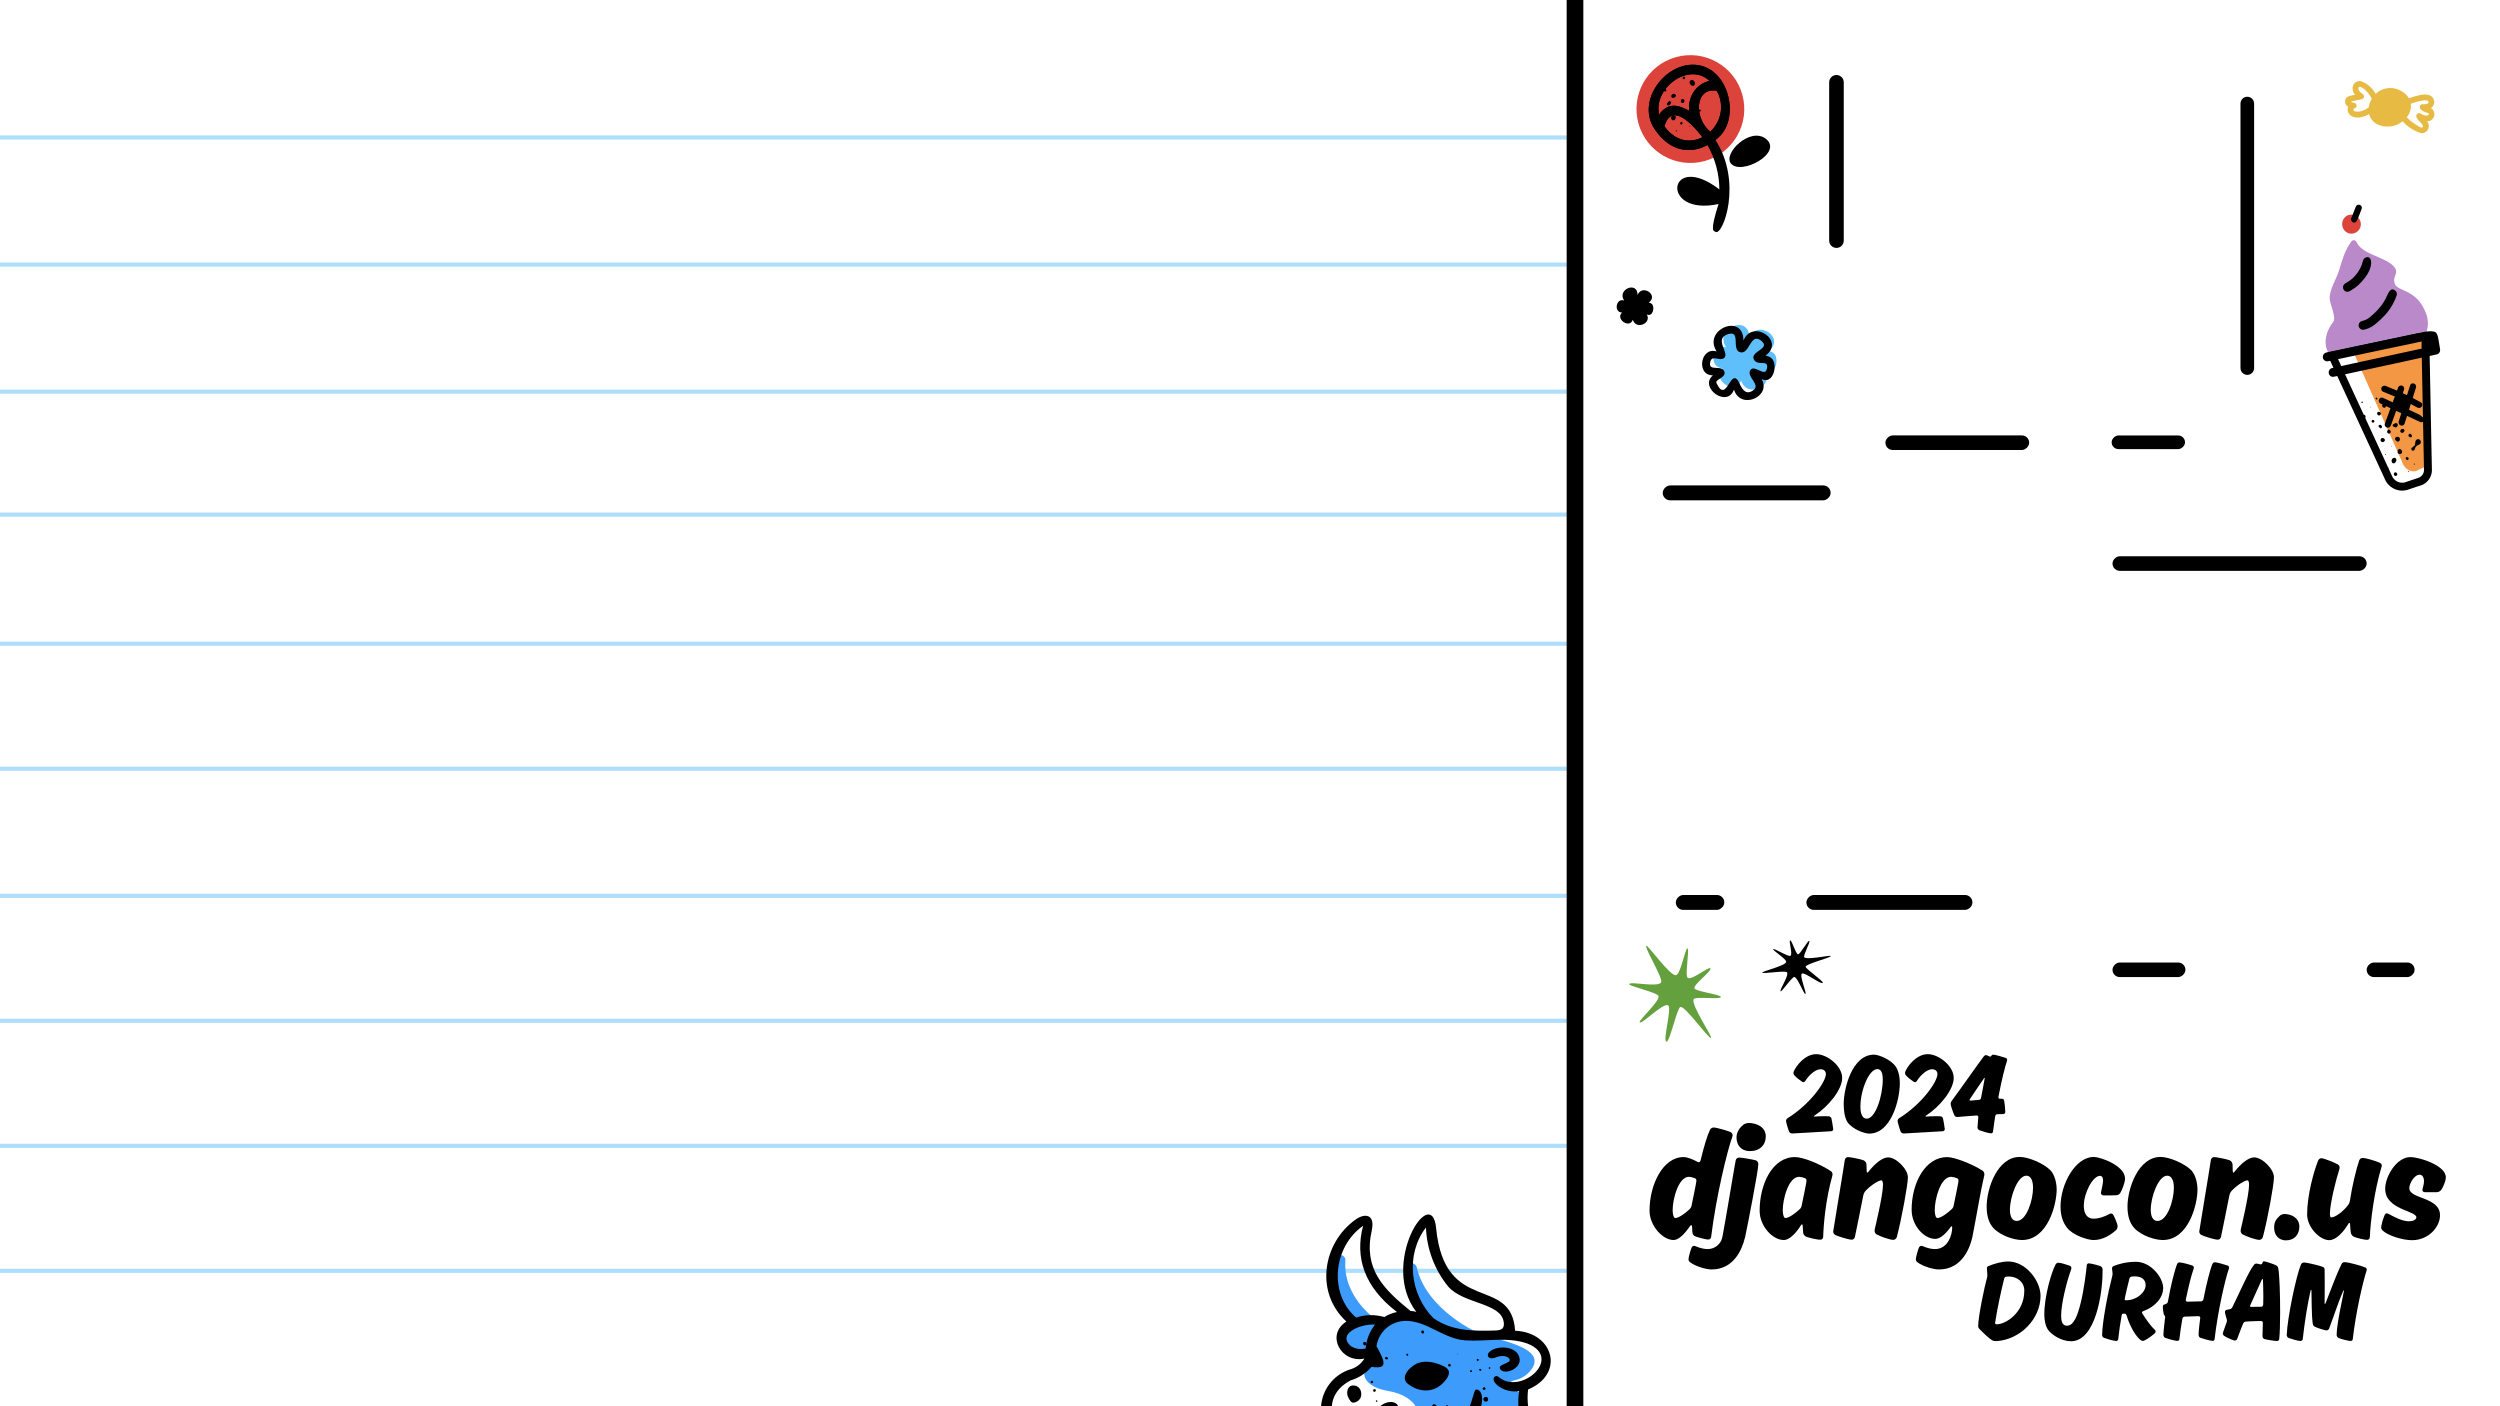 <svg width="1200" height="675" viewBox="0 0 1200 675" fill="none" xmlns="http://www.w3.org/2000/svg">
<g clip-path="url(#clip0_448_393)">
<g clip-path="url(#clip1_448_393)">
<path d="M813.293 474.354C812.854 472.549 822.14 465.747 820.958 464.771C819.956 463.943 811.988 470.732 810.12 469.355C808.595 468.393 811.109 455.296 810.01 455.189C808.911 455.082 806.727 467.538 804.543 468.059C801.699 468.807 791.08 453.479 790.215 454.013C789.116 454.655 798.526 469.877 797.331 471.574C795.586 474.126 782.124 470.825 782.014 472.429C782.014 473.391 795.888 476.479 796.135 478.176C796.52 480.849 786.368 489.789 787.055 490.738C787.907 491.928 798.196 481.303 800.628 482.546C802.798 483.655 797.784 500.013 799.968 500.013C801.507 500.013 805.106 483.401 806.644 483.294C809.048 482.974 820.121 498.757 821.302 498.196C822.181 497.781 811.342 482.011 812.991 479.566C813.87 478.176 825.684 479.887 826.014 478.604C826.234 477.321 813.65 475.944 813.321 474.354H813.293Z" fill="#64A03D"/>
</g>
<g clip-path="url(#clip2_448_393)">
<path d="M863.048 458.079C861.896 457.92 860.069 450.948 859.229 451.412C858.516 451.806 860.638 458.006 859.407 458.778C858.496 459.445 851.447 454.97 851.132 455.585C850.817 456.201 857.569 460.336 857.37 461.728C857.152 463.556 845.784 466.216 845.896 466.843C846.017 467.631 857.045 465.65 857.759 466.736C858.845 468.339 853.827 475.42 854.736 475.853C855.296 476.074 860.284 468.704 861.329 468.95C862.974 469.34 865.847 477.308 866.558 477.126C867.446 476.904 863.624 468.469 864.907 467.339C866.052 466.33 874.426 473.01 874.928 471.738C875.282 470.842 866.435 464.927 866.726 464.007C867.092 462.533 878.829 459.713 878.774 458.896C878.735 458.289 867.059 460.976 866.014 459.453C865.406 458.622 869.118 452.135 868.447 451.648C867.75 451.225 864.056 458.237 863.054 458.063L863.048 458.079Z" fill="black"/>
</g>
<g clip-path="url(#clip3_448_393)">
<path d="M884.238 517.411C884.238 523.059 877.63 531.139 871.021 535.431C870.794 535.6 870.683 535.711 870.683 535.826C870.683 535.942 870.852 535.938 871.19 535.938C871.359 535.938 874.014 535.769 875.54 535.769C876.389 535.769 877.176 535.769 877.856 535.826C878.479 535.884 878.986 536.334 879.097 536.898C879.378 538.086 879.72 540.287 879.946 541.981C879.946 542.546 879.551 542.942 878.928 543C875.37 543.226 864.017 543.903 860.402 544.072C859.779 544.072 859.103 543.845 858.819 543.28C858.254 542.039 857.293 538.535 857.293 538.082C857.293 537.575 857.578 537.064 857.969 536.783C868.816 530.059 876.327 519.44 876.442 515.544C876.385 513.849 875.086 513.227 873.845 513.227C871.866 513.227 868.762 515.317 866.445 518.99C866.276 519.271 865.992 519.444 865.654 519.444C865.316 519.444 864.978 519.217 864.978 519.217C863.679 518.372 862.154 517.127 861.304 516.166C861.024 515.886 860.851 515.49 860.851 515.037C860.851 514.868 860.909 514.583 860.962 514.414C862.034 511.759 866.272 505.996 871.809 505.996C876.95 505.996 884.238 511.59 884.238 517.407V517.411Z" fill="black"/>
<path d="M886.724 538.539C885.368 536.28 884.972 532.833 884.972 529.952C884.972 522.494 888.983 506.227 899.545 506.227C901.804 506.227 908.075 508.712 910.222 512.385C911.463 514.533 911.917 517.242 911.917 519.843C911.917 528.261 907.625 544.133 897.228 544.133C895.027 544.133 889.206 542.154 886.72 538.539H886.724ZM892.994 531.193C892.994 535.657 894.52 536.956 896.045 536.956C900.225 536.956 903.729 526.052 903.729 518.145C903.729 514.249 902.488 513.173 901.132 513.173C897.063 513.173 892.998 523.397 892.998 531.193H892.994Z" fill="black"/>
<path d="M937.79 517.411C937.79 523.059 931.181 531.139 924.573 535.431C924.346 535.6 924.235 535.711 924.235 535.826C924.235 535.942 924.404 535.938 924.742 535.938C924.911 535.938 927.566 535.769 929.091 535.769C929.94 535.769 930.728 535.769 931.408 535.826C932.03 535.884 932.538 536.334 932.649 536.898C932.929 538.086 933.271 540.287 933.498 541.981C933.498 542.546 933.102 542.942 932.48 543C928.922 543.226 917.569 543.903 913.953 544.072C913.331 544.072 912.654 543.845 912.37 543.28C911.805 542.039 910.845 538.535 910.845 538.082C910.845 537.575 911.129 537.064 911.521 536.783C922.367 530.059 929.879 519.44 929.994 515.544C929.936 513.849 928.638 513.227 927.397 513.227C925.418 513.227 922.314 515.317 919.997 518.99C919.828 519.271 919.543 519.444 919.205 519.444C918.867 519.444 918.529 519.217 918.529 519.217C917.23 518.372 915.705 517.127 914.856 516.166C914.576 515.886 914.403 515.49 914.403 515.037C914.403 514.868 914.46 514.583 914.514 514.414C915.586 511.759 919.824 505.996 925.36 505.996C930.501 505.996 937.79 511.59 937.79 517.407V517.411Z" fill="black"/>
<path d="M960.95 527.408C961.626 527.408 961.911 527.862 962.022 528.426C962.249 529.725 962.529 532.211 962.529 533.736C962.529 534.243 962.191 534.754 961.569 534.754C961.288 534.754 959.083 534.812 958.802 534.812C958.126 534.812 957.784 535.319 957.673 535.884C957.335 538.312 956.939 540.74 956.655 543.115C956.597 543.68 956.201 544.018 955.694 544.018C954.733 544.018 951.345 543 950.215 542.55C949.539 542.323 949.197 541.701 949.197 541.136C949.255 539.837 949.593 536.391 949.593 536.164C949.593 535.711 949.255 535.431 948.859 535.431C947.56 535.431 939.991 536.164 939.538 536.164C938.862 536.164 938.351 535.884 938.124 535.373C937.559 534.243 936.318 530.739 936.318 529.894C936.318 529.387 936.487 528.822 936.772 528.48C940.84 523.059 949.593 510.461 952.248 507.014C952.528 506.676 952.87 506.449 953.32 506.449C953.827 506.449 954.903 507.183 955.298 507.183C955.525 507.183 955.694 507.072 955.805 506.845C955.974 506.507 956.37 506.223 956.824 506.223C957.5 506.223 961.342 507.295 962.81 507.806C963.263 507.975 963.432 508.37 963.432 508.766C963.432 508.878 963.374 509.162 963.374 509.162C962.356 512.213 960.777 518.483 959.306 526.221C959.306 526.221 959.248 526.559 959.248 526.728C959.248 527.066 959.475 527.404 959.87 527.404H960.942L960.95 527.408ZM945.363 527.973C945.363 528.142 945.532 528.311 945.816 528.311C945.927 528.311 948.528 528.031 949.885 527.915C950.449 527.858 950.788 527.577 950.903 527.012C951.525 523.508 952.655 518.03 952.655 517.634C952.655 517.465 952.655 517.353 952.597 517.353C952.486 517.353 952.317 517.58 952.317 517.58C951.641 518.483 946.104 526.732 945.539 527.577C945.428 527.746 945.37 527.858 945.37 527.973H945.363Z" fill="black"/>
<path d="M956.359 643.398C954.722 642.495 951.725 639.556 950.088 637.862C949.693 637.466 949.524 636.959 949.524 636.448C949.524 632.21 952.463 617.863 953.873 612.892C953.93 612.665 953.93 612.384 953.93 612.158C953.93 610.971 953.704 609.107 953.704 608.769C953.704 608.316 953.93 607.924 954.38 607.751C957.542 606.395 961.384 605.492 963.812 605.492C972.511 605.492 979.461 614.87 979.461 621.986C979.461 633.113 969.745 642.945 958.449 643.732C957.715 643.732 956.981 643.675 956.359 643.394V643.398ZM971.666 619.504C971.666 615.266 968.108 612.726 964.266 612.726C963.87 612.726 963.532 612.726 963.136 612.784C962.46 612.895 962.118 613.18 962.007 613.745C960.65 619.281 958.845 627.134 957.715 634.588C957.715 634.588 957.657 634.926 957.657 635.041C957.657 635.495 957.938 635.664 958.449 635.664C962.687 635.664 971.666 630.185 971.666 619.508V619.504Z" fill="black"/>
<path d="M1009.23 609.223V610.636C1009.23 620.296 1006.01 643.794 994.092 643.794C989.405 643.794 984.714 640.632 983.077 638.315C981.836 636.563 981.271 633.682 981.271 631.027C981.271 621.763 984.829 610.41 986.639 607.017C986.977 606.452 987.372 606.114 988.106 606.114C989.178 606.114 992.175 607.075 993.585 607.582C994.038 607.751 994.261 608.258 994.261 608.712C994.261 608.996 994.15 609.334 994.15 609.334C991.891 615.435 989.347 626.055 989.347 631.365C989.347 634.304 989.912 636.336 992.171 636.336C995.391 636.336 997.201 631.534 998.668 625.659C1000.36 618.935 1001.38 610.237 1001.66 607.301C1001.72 606.737 1002.11 606.399 1002.62 606.399C1003.47 606.399 1006.86 607.248 1008.22 607.755C1008.89 608.035 1009.18 608.658 1009.23 609.223H1009.23Z" fill="black"/>
<path d="M1028.16 630.009C1028.16 630.289 1028.33 630.516 1028.33 630.516C1030.25 633.509 1032.51 636.729 1034.37 638.369C1034.6 638.596 1034.71 638.876 1034.71 639.161C1034.71 639.387 1034.6 639.614 1034.43 639.837C1033.19 641.024 1030.81 642.776 1029.17 643.51C1029.17 643.51 1028.95 643.621 1028.61 643.621C1028.1 643.621 1027.65 643.395 1027.37 643.168C1024.26 640.513 1021.77 634.865 1020.81 631.53C1020.59 630.965 1020.36 630.57 1019.91 630.57H1019.24C1018.67 630.57 1018.44 630.85 1018.39 631.419C1017.71 635.203 1017.14 639.099 1016.75 642.772C1016.64 643.337 1016.24 643.675 1015.73 643.675C1014.54 643.675 1010.42 642.377 1010.03 642.207C1009.18 641.869 1009.07 641.358 1009.01 640.794C1009.12 634.354 1011.77 620.626 1013.92 612.323C1014.03 611.87 1014.03 611.647 1014.03 611.42C1014.03 610.46 1013.75 609.273 1013.75 608.823C1013.75 608.316 1014.15 607.863 1014.54 607.694C1016.75 606.791 1020.53 605.661 1025.22 605.661C1032.51 605.661 1038.33 613.345 1038.33 618.202C1038.33 623.058 1034.2 627.411 1028.78 629.329C1028.38 629.498 1028.16 629.667 1028.16 630.005V630.009ZM1022.11 613.741C1021.89 614.533 1019.85 623.004 1019.85 623.569C1019.85 623.965 1020.08 624.134 1020.48 624.134C1025.73 624.134 1029.91 620.238 1029.91 616.846C1029.91 613.906 1027.53 612.665 1024.77 612.665C1024.31 612.665 1023.86 612.665 1023.41 612.723C1022.68 612.781 1022.28 613.176 1022.11 613.741Z" fill="black"/>
<path d="M1063.12 605.888C1064.03 605.888 1067.87 606.96 1069.28 607.471C1069.68 607.64 1069.96 608.035 1069.96 608.489C1069.96 608.658 1069.9 608.827 1069.9 608.827C1068.1 613.968 1064.53 629.39 1063.01 642.776C1062.95 643.341 1062.56 643.625 1062.11 643.625C1060.98 643.625 1056.96 642.438 1056.34 642.211C1055.61 641.931 1055.38 641.42 1055.32 640.743C1055.32 638.258 1056.12 632.89 1056.12 632.552C1056.12 632.099 1055.78 631.761 1055.21 631.761C1053.29 631.872 1050.81 631.93 1048.66 631.987C1048.04 631.987 1047.64 632.494 1047.53 633.005C1046.96 636.283 1046.46 639.56 1046.11 642.78C1046.06 643.345 1045.61 643.629 1045.15 643.629C1043.97 643.629 1040.07 642.499 1039.39 642.215C1038.83 641.988 1038.49 641.424 1038.43 640.747C1038.54 637.923 1039.28 632.387 1039.28 632.16C1039.28 631.822 1039.17 631.653 1039 631.484C1038.88 631.315 1038.71 631.146 1038.6 630.808C1038.37 629.962 1038.2 628.437 1038.15 627.304C1038.15 626.57 1038.32 626.286 1039.33 626.005C1040.12 625.778 1040.46 625.383 1040.57 624.875C1041.93 617.191 1043.85 609.568 1045.03 606.687C1045.26 606.233 1045.66 605.953 1046.16 605.953C1047.18 605.953 1051.08 606.971 1052.38 607.478C1052.77 607.59 1053.05 608.101 1053.05 608.55C1053.05 608.719 1052.94 609.057 1052.94 609.057C1051.92 611.77 1050.63 616.965 1049.22 623.631C1049.22 623.631 1049.16 623.911 1049.16 624.084C1049.16 624.48 1049.5 624.818 1049.95 624.818C1050.18 624.818 1055.32 624.649 1056.45 624.649C1057.01 624.649 1057.52 624.253 1057.63 623.688C1059.05 616.457 1060.8 609.453 1061.98 606.687C1062.15 606.233 1062.61 605.895 1063.11 605.895L1063.12 605.888Z" fill="black"/>
<path d="M1068.94 633.851C1068.94 633.174 1067.98 630.8 1067.98 629.782C1067.98 629.217 1068.26 628.821 1068.88 628.71C1069.51 628.598 1070.24 628.429 1070.24 628.429C1071.03 628.26 1071.26 627.976 1071.6 627.3C1074.59 621.368 1079.45 610.014 1081.99 607.021C1082.33 606.625 1082.72 606.514 1083.12 606.514C1083.68 606.514 1084.7 606.91 1085.04 606.91C1085.49 606.91 1085.94 606.629 1086 606.176C1086.06 605.78 1086.28 605.442 1086.73 605.442C1087.53 605.442 1091.54 606.856 1092.44 607.305C1093.06 607.59 1093.46 608.154 1093.57 608.831C1094.19 612.05 1094.47 621.598 1094.47 630.07C1094.47 635.437 1094.3 640.294 1094.02 642.837C1093.96 643.291 1093.56 643.686 1092.89 643.686C1091.93 643.686 1087.92 643.064 1086.9 642.726C1086.34 642.557 1086 642.05 1086 641.258C1086 639.96 1086.17 635.837 1086.17 634.93C1086.17 634.423 1085.83 634.081 1085.27 634.081C1082.72 634.081 1078.66 634.308 1077.98 634.365C1077.3 634.423 1077.02 634.704 1076.68 635.384C1075.61 637.754 1074.65 640.805 1073.8 642.784C1073.57 643.237 1073.17 643.46 1072.78 643.46C1071.88 643.46 1068.54 641.877 1067.64 641.258C1067.24 640.978 1066.96 640.636 1066.96 640.129C1066.96 639.844 1067.02 639.675 1067.02 639.675L1068.83 634.534C1068.94 634.254 1068.94 634.081 1068.94 633.858L1068.94 633.851ZM1080.01 626.846C1080.01 627.184 1080.24 627.3 1080.81 627.3C1082.22 627.3 1084.53 627.242 1085.27 627.242C1085.89 627.242 1086.23 626.962 1086.34 626.17C1086.4 624.929 1086.4 623.627 1086.4 622.328C1086.4 619.22 1086.28 616.227 1086.23 614.421C1086.23 614.083 1086.12 613.914 1086 613.914C1085.88 613.914 1085.77 614.025 1085.66 614.252C1084.25 617.303 1082.27 621.763 1080.13 626.508C1080.13 626.508 1080.01 626.735 1080.01 626.846Z" fill="black"/>
<path d="M1104.25 643.679C1103.06 643.679 1099.56 642.607 1098.65 642.265C1097.92 641.981 1097.69 641.416 1097.63 640.797C1097.92 632.606 1102.21 612.043 1104.53 606.848C1104.75 606.341 1105.38 605.999 1106.05 605.999C1106.84 605.999 1112.72 607.186 1115.15 608.201C1115.77 608.481 1115.82 609.104 1115.82 609.668C1115.88 611.87 1115.88 620.288 1115.82 625.486C1115.82 625.713 1115.88 625.94 1115.99 625.94C1116.1 625.94 1116.27 625.544 1116.27 625.544C1118.64 619.612 1121.3 612.043 1124.01 606.622C1124.29 606.168 1124.74 605.83 1125.37 605.83C1127.12 605.83 1133.44 607.524 1135.31 608.374C1135.82 608.543 1136.04 608.996 1136.04 609.446C1136.04 609.615 1135.99 609.784 1135.99 609.784C1134.12 615.547 1130.79 629.951 1129.32 642.83C1129.26 643.337 1128.81 643.679 1128.3 643.679C1127.4 643.679 1123.67 642.776 1122.6 642.265C1121.92 641.927 1121.64 641.416 1121.58 640.797C1121.58 635.261 1125.08 620.292 1125.08 619.616C1125.08 619.504 1125.02 619.389 1124.97 619.389C1124.92 619.389 1124.8 619.5 1124.69 619.727C1122.48 624.756 1120.56 630.911 1117.96 637.747C1117.79 638.2 1117.29 638.596 1116.78 638.596C1115.93 638.596 1112.6 637.524 1111.13 636.844C1110.45 636.506 1110.17 635.826 1110.11 635.261C1109.49 630.854 1109.66 624.188 1109.49 619.5C1109.43 619.216 1109.38 619.105 1109.32 619.105C1109.26 619.105 1109.15 619.216 1109.09 619.443C1107.62 625.882 1106.21 634.581 1105.31 642.83C1105.2 643.337 1104.74 643.679 1104.23 643.679H1104.25Z" fill="black"/>
<path d="M822.583 541.198C823.982 541.198 829.722 542.904 830.733 543.449C831.274 543.76 831.662 544.302 831.662 544.925C831.662 545.078 831.586 545.389 831.586 545.389C828.946 552.839 823.748 574.336 821.342 593.739C821.266 594.515 820.643 594.98 819.944 594.98C818.703 594.98 814.822 593.892 813.658 593.428C812.959 593.116 812.417 592.498 812.34 591.41L812.187 588.848C812.187 588.46 812.033 588.072 811.799 588.072C811.645 588.072 811.487 588.148 811.257 588.46C808.775 592.106 805.824 595.21 803.342 595.21C797.909 595.21 791.777 588.149 791.777 581.164C791.777 568.435 798.297 555.398 808.076 555.398C809.862 555.398 812.267 556.328 814.749 557.65C814.749 557.65 815.137 557.884 815.372 557.884C815.837 557.884 816.148 557.573 816.302 556.874C817.931 550.123 819.483 545.078 820.805 542.281C821.116 541.659 821.815 541.194 822.591 541.194L822.583 541.198ZM811.952 578.685C812.805 574.651 814.281 567.355 814.281 566.732C814.281 566.191 814.046 565.722 813.428 565.491C812.34 565.103 811.334 564.869 810.711 564.869C805.667 564.869 802.873 575.5 802.873 580.856C802.873 583.108 803.415 584.66 804.114 584.66C805.743 584.66 808.694 582.566 810.946 580.468C811.568 579.926 811.875 579.227 811.956 578.681L811.952 578.685Z" fill="black"/>
<path d="M840.046 552.532C844.703 552.532 847.573 549.581 847.573 545.47C847.573 540.89 843.07 539.027 839.347 539.027C838.571 539.027 837.406 539.415 836.865 539.803C835.236 541.121 833.526 543.219 833.526 545.935C833.526 549.504 835.543 552.532 840.046 552.532Z" fill="black"/>
<path d="M865.504 591.568L865.27 588.31C865.27 587.922 865.116 587.687 864.958 587.687C864.801 587.687 864.647 587.841 864.493 588.075C861.777 592.421 858.673 595.214 856.267 595.214C850.758 595.214 844.626 588.463 844.626 581.167C844.626 568.208 850.835 555.402 861.546 555.402C865.35 555.402 873.111 558.429 878.698 562.076C879.239 562.387 879.628 563.005 879.628 563.705C879.628 563.939 879.474 564.558 879.474 564.558C876.369 575.577 875.282 587.607 875.128 593.815C875.052 594.515 874.506 595.056 873.811 595.056C871.793 595.056 867.525 593.892 866.902 593.581C865.892 593.039 865.585 592.34 865.504 591.564V591.568ZM864.805 578.685C865.658 574.651 867.133 567.355 867.133 566.732C867.133 566.191 866.899 565.722 866.28 565.491C865.193 565.103 864.186 564.869 863.564 564.869C858.519 564.869 855.726 575.5 855.726 580.856C855.726 583.107 856.267 584.66 856.967 584.66C858.596 584.66 861.546 582.566 863.798 580.468C864.42 579.926 864.728 579.227 864.808 578.681L864.805 578.685Z" fill="black"/>
<path d="M906.323 555.556C910.203 555.556 915.79 561.223 915.79 565.104C915.79 568.596 912.839 584.818 910.434 593.896C910.199 594.519 909.504 595.138 908.805 595.138C907.018 595.138 902.442 593.432 900.732 592.498C900.11 592.11 899.803 591.411 899.803 590.711C899.803 590.4 899.879 590.012 899.879 590.012C899.879 590.012 903.837 573.714 903.837 568.746C903.837 567.428 903.602 566.571 903.061 566.571C901.897 566.571 898.558 568.435 895.688 571.382C894.912 572.158 894.523 573.088 894.37 573.864C892.971 580.849 891.265 589.54 890.336 593.808C890.182 594.507 889.559 595.049 888.86 595.049C887.154 595.049 882.029 593.343 880.945 592.798C880.246 592.41 879.935 591.787 879.935 591.092C879.935 590.55 884.592 563.075 885.521 556.712C885.675 555.936 886.374 555.395 887.074 555.395C887.927 555.395 893.048 556.324 894.523 556.947C895.376 557.335 895.922 558.188 895.922 559.041C895.922 559.817 895.999 560.981 895.999 562.145C895.999 562.61 896.153 562.844 896.31 562.844C896.544 562.844 896.852 562.456 896.852 562.456C899.956 558.499 903.526 555.548 906.319 555.548L906.323 555.556Z" fill="black"/>
<path d="M934.651 555.402C938.143 555.402 946.68 558.741 951.648 561.922C952.19 562.31 952.501 563.009 952.501 563.709C952.501 564.02 952.424 564.331 952.424 564.331C950.795 571.005 948.698 583.887 946.838 593.278C945.908 598.088 942.181 609.341 930.697 609.341C927.904 609.341 922.936 607.789 920.531 606.003C919.832 605.538 919.601 604.992 919.601 604.374C919.601 603.444 920.688 599.717 921.076 598.864C921.311 598.322 921.776 598.011 922.317 598.011C922.471 598.011 922.782 598.088 922.94 598.165C925.268 599.175 927.285 599.563 928.761 599.563C935.123 599.563 937.064 592.501 937.064 589.239C937.064 588.851 936.91 588.617 936.752 588.617C936.595 588.617 936.518 588.694 936.287 589.005C933.959 592.263 931.243 594.672 928.991 594.672C923.482 594.672 917.584 588.229 917.584 580.702C917.584 567.662 924.181 555.402 934.658 555.402H934.651ZM937.755 578.685C938.608 574.651 940.083 567.355 940.083 566.732C940.083 566.191 939.849 565.722 939.231 565.491C938.143 565.103 937.137 564.869 936.514 564.869C931.469 564.869 928.676 575.5 928.676 580.856C928.676 583.107 929.218 584.66 929.917 584.66C931.546 584.66 934.497 582.566 936.748 580.468C937.371 579.926 937.678 579.227 937.755 578.681V578.685Z" fill="black"/>
<path d="M987.196 571.078C987.196 577.986 983.004 595.214 970.509 595.214C967.017 595.214 960.42 593.274 956.85 589.47C954.676 587.142 953.592 583.573 953.592 579.227C953.592 570.379 958.791 555.325 969.503 555.325C973.537 555.325 980.833 558.353 984.172 561.688C986.189 563.782 987.123 567.509 987.199 570.69V571.078H987.196ZM975.861 570.148C975.861 566.656 974.774 564.327 972.68 564.327C968.411 564.327 964.765 574.494 964.765 580.702C964.765 583.807 965.776 586.058 968.023 586.058C972.757 586.058 975.861 576.046 975.861 570.148Z" fill="black"/>
<path d="M1008.46 572.63C1008.46 572.008 1009.47 568.285 1009.47 566.809C1009.47 565.334 1009.08 564.404 1007.99 564.404C1004.58 564.404 1000.23 572.553 1000.23 578.839C1000.23 582.643 1001.94 584.971 1004.81 584.971C1007.53 584.971 1010.48 583.884 1012.65 582.643C1012.65 582.643 1012.96 582.489 1013.27 582.489C1013.81 582.489 1014.13 582.723 1014.44 583.265C1014.98 584.276 1016.45 587.457 1016.45 588.544C1016.45 589.397 1016.14 590.02 1015.68 590.485C1012.88 592.967 1009.23 595.218 1004.89 595.218C1002.33 595.218 995.187 593.124 992.236 589.397C990.143 586.758 989.055 583.423 989.055 579.154C989.055 568.289 996.194 555.329 1005.04 555.329C1008.07 555.329 1020.02 559.444 1020.02 565.73C1020.02 567.593 1018.54 571.316 1017.77 572.561C1017.38 573.183 1016.76 573.648 1015.9 573.725C1014.66 573.802 1011.4 573.802 1009.62 573.802C1008.92 573.725 1008.45 573.26 1008.45 572.638L1008.46 572.63Z" fill="black"/>
<path d="M1054.79 571.078C1054.79 577.986 1050.6 595.214 1038.1 595.214C1034.61 595.214 1028.01 593.274 1024.45 589.47C1022.27 587.142 1021.19 583.573 1021.19 579.227C1021.19 570.379 1026.39 555.325 1037.1 555.325C1041.13 555.325 1048.43 558.353 1051.77 561.688C1053.78 563.782 1054.72 567.509 1054.79 570.69V571.078H1054.79ZM1043.46 570.148C1043.46 566.656 1042.37 564.327 1040.28 564.327C1036.01 564.327 1032.36 574.494 1032.36 580.702C1032.36 583.807 1033.37 586.058 1035.62 586.058C1040.36 586.058 1043.46 576.046 1043.46 570.148Z" fill="black"/>
<path d="M1082.03 555.556C1085.92 555.556 1091.5 561.223 1091.5 565.104C1091.5 568.596 1088.55 584.818 1086.15 593.896C1085.91 594.519 1085.22 595.138 1084.52 595.138C1082.73 595.138 1078.15 593.432 1076.44 592.498C1075.82 592.11 1075.51 591.411 1075.51 590.711C1075.51 590.4 1075.59 590.012 1075.59 590.012C1075.59 590.012 1079.55 573.714 1079.55 568.746C1079.55 567.428 1079.31 566.571 1078.77 566.571C1077.61 566.571 1074.27 568.435 1071.4 571.382C1070.62 572.158 1070.24 573.088 1070.08 573.864C1068.68 580.849 1066.98 589.54 1066.05 593.808C1065.89 594.507 1065.27 595.049 1064.57 595.049C1062.87 595.049 1057.74 593.343 1056.66 592.798C1055.96 592.41 1055.65 591.787 1055.65 591.092C1055.65 590.55 1060.3 563.075 1061.23 556.712C1061.39 555.936 1062.09 555.395 1062.79 555.395C1063.64 555.395 1068.76 556.324 1070.24 556.947C1071.09 557.335 1071.63 558.188 1071.63 559.041C1071.63 559.817 1071.71 560.981 1071.71 562.145C1071.71 562.61 1071.86 562.844 1072.02 562.844C1072.26 562.844 1072.56 562.456 1072.56 562.456C1075.67 558.499 1079.24 555.548 1082.03 555.548L1082.03 555.556Z" fill="black"/>
<path d="M1103.69 588.775C1103.69 592.579 1101.28 595.372 1097.32 595.372C1093.37 595.372 1091.58 592.421 1091.58 589.24C1091.58 586.523 1092.59 585.125 1094.29 583.573C1094.76 583.108 1095.69 582.72 1096.47 582.72C1099.96 582.72 1103.69 584.66 1103.69 588.775H1103.69Z" fill="black"/>
<path d="M1143.27 559.436C1143.27 559.747 1143.11 560.212 1143.11 560.212C1139.62 571.62 1137.76 586.911 1137.53 593.816C1137.53 594.515 1136.98 595.133 1136.29 595.133C1134.66 595.133 1131.01 594.123 1129.92 593.658C1129.15 593.347 1128.61 592.648 1128.37 591.564C1128.22 590.942 1128.14 589.082 1128.06 587.837C1128.06 587.296 1127.91 586.984 1127.67 586.984C1127.44 586.984 1127.21 587.449 1127.21 587.449C1124.41 592.106 1120.92 595.287 1118.05 595.287C1113.47 595.287 1107.42 589.078 1107.42 582.946C1107.42 573.479 1110.75 561.914 1112.69 557.104C1112.93 556.482 1113.55 555.94 1114.25 555.94C1115.33 555.94 1120.3 557.88 1122.09 558.891C1122.63 559.202 1123.01 559.744 1123.01 560.366C1123.01 560.908 1122.86 561.377 1122.86 561.377C1121.31 565.956 1118.36 577.909 1118.36 582.485C1118.36 583.649 1118.51 584.349 1118.98 584.349C1120.92 584.349 1124.57 581.709 1127.13 578.374C1127.59 577.752 1127.83 577.21 1127.98 576.28C1128.99 569.372 1131.01 561.069 1132.41 557.035C1132.64 556.336 1133.33 555.794 1134.11 555.794C1135.28 555.794 1139.78 557.035 1142.11 558.045C1142.73 558.28 1143.27 558.822 1143.27 559.444L1143.27 559.436Z" fill="black"/>
<path d="M1156.93 555.402C1161.19 555.402 1174 559.359 1174 565.103C1174 567.12 1172.45 570.225 1171.83 571.078C1171.2 571.931 1170.43 572.165 1169.73 572.242H1163.91C1163.13 572.242 1162.75 571.7 1162.75 571.231C1162.75 570.609 1163.52 568.592 1163.52 567.04C1163.52 564.946 1162.59 563.858 1161.43 563.858C1158.79 563.858 1156.46 568.204 1156.46 570.302C1156.46 575.658 1171.21 574.417 1171.21 583.342C1171.21 588.928 1165.7 595.295 1157.78 595.295C1153.12 595.295 1146.29 593.043 1143.81 590.792C1143.11 590.169 1142.96 589.628 1142.96 589.239C1142.96 588.229 1143.89 584.817 1144.58 583.342C1144.9 582.643 1145.21 582.412 1145.67 582.412C1146.14 582.412 1146.45 582.723 1146.6 582.723C1149.32 584.199 1153.12 586.216 1156.3 586.216C1158.09 586.216 1159.72 585.593 1159.87 584.352C1159.87 581.094 1144.89 580.706 1144.89 570.617C1144.89 564.408 1150.56 555.406 1156.92 555.406L1156.93 555.402Z" fill="black"/>
<path d="M844.003 558.737C844.003 561.842 838.805 588.464 837.718 593.508C837.66 593.762 837.599 594.027 837.533 594.292C837.522 594.292 837.51 594.292 837.499 594.296C836.269 599.51 832.312 609.338 821.577 609.338C818.784 609.338 813.816 607.786 811.411 606.003C810.711 605.538 810.481 604.993 810.481 604.374C810.481 603.44 811.568 599.717 811.956 598.861C812.187 598.319 812.652 598.008 813.197 598.008C813.351 598.008 813.662 598.084 813.816 598.165C816.144 599.172 818.165 599.56 819.637 599.56C821.269 599.56 822.852 599.053 824.132 598.031C824.712 597.57 825.215 597.02 825.649 596.421C826.541 595.191 826.764 593.662 827.029 592.206C827.336 590.519 827.644 588.829 827.943 587.138C828.443 584.33 828.923 581.521 829.403 578.712C829.918 575.693 830.425 572.673 830.936 569.653C831.393 566.94 831.851 564.231 832.323 561.523C832.588 560.001 832.83 558.468 833.138 556.951C833.295 556.174 833.991 555.629 834.848 555.629C835.931 555.629 840.668 556.405 842.762 556.951C843.462 557.181 844.003 557.957 844.003 558.733V558.737Z" fill="black"/>
</g>
<path opacity="0.5" d="M-967 66H756" stroke="#5FBFFA" stroke-width="2"/>
<path opacity="0.5" d="M-967 127H756" stroke="#5FBFFA" stroke-width="2"/>
<path opacity="0.5" d="M-967 188H756" stroke="#5FBFFA" stroke-width="2"/>
<path opacity="0.5" d="M-967 247H756" stroke="#5FBFFA" stroke-width="2"/>
<path opacity="0.5" d="M-967 309H756" stroke="#5FBFFA" stroke-width="2"/>
<path opacity="0.5" d="M-967 369H756" stroke="#5FBFFA" stroke-width="2"/>
<path opacity="0.5" d="M-967 430H756" stroke="#5FBFFA" stroke-width="2"/>
<path opacity="0.5" d="M-967 490H756" stroke="#5FBFFA" stroke-width="2"/>
<path opacity="0.5" d="M-967 550H756" stroke="#5FBFFA" stroke-width="2"/>
<path opacity="0.5" d="M-967 610H756" stroke="#5FBFFA" stroke-width="2"/>
<rect x="752" y="-40" width="8" height="762" fill="black"/>
<g clip-path="url(#clip4_448_393)">
<path d="M699.453 756.785C673.538 738.523 647.333 720.681 620.965 703.067C628.037 702.043 634.571 699.115 639.809 692.749C640.188 692.304 640.719 692.008 641.31 691.932C641.892 691.85 642.483 691.989 642.975 692.315C676.842 711.683 697.061 672.765 666.058 667.615C654.092 665.433 653.685 658.842 655.879 656.961C658.073 655.079 657.941 650.806 655.232 650.786C643.908 651.093 637.287 641.967 650.913 637.008C646.234 633.08 642.802 627.868 641.015 622.018C639.229 616.168 639.184 609.936 640.861 604.054C641.068 603.471 641.477 602.999 642.014 602.695C642.546 602.399 643.175 602.3 643.777 602.424C644.38 602.547 644.919 602.892 645.283 603.373C645.656 603.86 645.83 604.467 645.787 605.075C644.732 618.074 653.764 629.373 663.117 635.281C663.558 635.538 664.061 635.667 664.571 635.657C665.081 635.647 665.58 635.51 666.009 635.243C672.839 629.967 682.69 635.378 690.068 638.599C685.308 635.265 681.456 630.794 678.829 625.599C676.21 620.408 674.931 614.643 675.092 608.824C675.11 608.2 675.363 607.6 675.8 607.158C676.229 606.71 676.821 606.431 677.44 606.385C678.058 606.339 678.683 606.537 679.172 606.921C679.656 607.313 679.984 607.867 680.094 608.48C684.673 628.583 709.018 639.962 711.866 640.733C726.815 644.748 739.25 647.96 736.096 655.671C735.134 657.505 733.76 659.09 732.08 660.304C730.4 661.518 728.466 662.336 726.428 662.677C725.852 662.823 725.345 663.171 725.003 663.652C724.66 664.133 724.49 664.716 724.522 665.301C724.563 665.892 724.8 666.457 725.217 666.877C725.615 667.309 726.168 667.579 726.767 667.652C727.213 667.576 727.679 667.597 728.115 667.718C728.551 667.838 728.957 668.059 729.288 668.374C729.63 668.673 729.889 669.06 730.059 669.473C730.232 669.9 730.303 670.354 730.265 670.809C725.851 689.693 750.081 728.694 744.824 752.273C742.486 762.3 738.334 771.737 732.631 780.146C721.575 772.353 710.545 764.541 699.489 756.749L699.453 756.785Z" fill="#3D9CFB"/>
<path d="M649.76 673.275C648.643 673.386 647.971 672.282 647.288 671.05C645.824 668.424 646.842 664.336 650.441 665.113C652.745 665.62 653.666 667.814 653.337 669.995C653.067 671.76 651.407 673.107 649.766 673.267L649.76 673.275Z" fill="black"/>
<path d="M666.921 680.434C665.043 681.277 663.004 681.294 661.862 679.578C659.043 675.359 666.623 671.36 669.999 673.597C672.692 675.381 670.029 679.039 666.921 680.434Z" fill="black"/>
<path d="M675.861 664.333C671.363 660.874 677.587 655.101 681.148 654.089C684.879 653.022 688.917 653.934 692.457 655.524C693.379 655.943 694.31 656.44 694.933 657.237C696.637 659.445 694.111 662.353 692.598 663.894C687.841 668.756 681.048 668.309 675.866 664.325L675.861 664.333Z" fill="black"/>
<path d="M724.58 652.432C723.935 650.889 720.965 650.301 717.86 651.602C714.754 652.904 713.134 650.714 714.821 649.037C718.308 645.458 728.655 645.883 729.436 652.29C730.02 656.876 722.599 660.056 720.295 657.414C717.991 654.772 725.69 654.559 724.566 652.435L724.58 652.432Z" fill="black"/>
<path d="M736.199 782.725C735.593 782.3 734.979 781.869 734.379 781.435C737.046 778.152 739.432 774.623 741.471 770.876C747.287 760.178 750.142 748.119 749.758 735.953C748.591 711.968 725.365 689.575 729.197 667.75C725.795 668.267 722.337 667.476 719.503 665.526C714.767 662.1 717.691 659.587 719.234 660.861C729.856 670.142 750.693 651.799 733.156 644.918C723.669 641.512 713.17 644.032 703.4 643.389C693.053 642.712 684.969 634.056 674.912 634.027C671.478 633.995 668.137 635.2 665.53 637.432C662.924 639.664 661.216 642.767 660.71 646.174C665.198 654.174 665.975 657.22 658.336 656.093C655.672 659.174 652.183 661.433 648.284 662.593C632.477 670.845 639.179 689.824 655.113 692.824C670.957 698.007 683.408 690.602 687.313 675.003C688.201 672.197 693.443 675.419 687.273 686.469C705.638 685.765 706 671.73 708.004 667.456C708.571 666.164 712.047 667.256 711.309 673.004C709.734 686.788 688.701 702.782 692.039 717.696C695.879 730.893 697.595 743.186 696.674 754.859C695.185 753.812 693.69 752.774 692.2 751.727C692.057 728.84 677.873 713.133 697.098 689.656C692.681 691.144 687.999 691.748 683.338 691.431C673.074 703.104 654.138 700.814 642.377 692.566C637.125 699.931 630.356 703.232 622.785 704.321C620.531 702.816 618.278 701.311 616.016 699.8C624.685 699.714 632.819 697.342 639.712 689.853C629.279 679.582 634.049 662.062 647.759 657.41C650.753 656.659 653.329 654.743 654.922 652.104C643.799 654.535 636.127 640.767 646.273 634.342C630.879 620.208 635.013 596.46 650.787 585.307C654.991 582.347 660.154 582.576 658.441 590.666C654.28 609.166 664.146 618.773 677.042 629.273C677.993 629.267 678.926 629.417 679.822 629.711C662.038 606.437 687.335 567.261 689.343 589.596C693.541 631.819 725.431 611.55 727.259 638.756C745.763 639.524 751.312 659.466 733.48 666.953C730.691 689.72 753.509 710.992 754.494 735.684C754.975 745.659 753.348 755.629 749.741 764.947C747.013 771.98 743.187 778.515 738.423 784.33C737.689 783.808 736.95 783.295 736.208 782.767L736.199 782.725ZM648.673 646.308L648.632 646.281C649.66 646.902 650.787 647.301 651.98 647.455C653.167 647.618 654.371 647.54 655.527 647.226C655.85 643.062 657.411 639.094 660.004 635.834C653.809 635.172 641.017 640.12 648.673 646.308ZM654.293 588.398L654.196 588.454C640.058 598.387 637.553 620.779 650.908 632.434C655.308 630.971 660.045 630.883 664.486 632.182C666.341 631.012 668.397 630.19 670.556 629.774C654.696 617.682 650.301 603.422 654.285 588.392L654.293 588.398ZM721.816 634.658L721.775 634.631C720.63 625.259 702.469 626.002 695.094 617.506C688.584 609.462 684.853 599.54 684.457 589.202C674.479 602.18 676.784 621.46 688.077 632.733C697.075 638.959 707.168 638.952 717.717 638.636C720.909 638.544 722.158 637.619 721.816 634.658Z" fill="black"/>
<path d="M712.252 670.93C711.843 671.439 711.942 672.104 712.489 672.527C713.028 672.944 713.763 672.867 714.092 672.353C714.445 671.82 714.352 671.146 713.879 670.701C713.487 670.333 712.644 670.446 712.257 670.922L712.252 670.93Z" fill="black"/>
<path d="M661.494 653.772C661.942 654.056 662.574 653.935 662.869 653.507C663.088 653.196 662.983 652.647 662.655 652.381C662.233 652.042 661.551 652.057 661.235 652.424C660.901 652.803 661.03 653.476 661.5 653.763L661.494 653.772Z" fill="black"/>
<path d="M708.148 672.145C708.118 672.317 708.046 672.606 708.028 672.906C708.009 673.169 708.404 673.479 708.639 673.431C709.324 673.285 709.821 672.534 709.683 671.783C709.655 671.645 709.405 671.443 709.252 671.438C708.867 671.422 708.468 671.698 708.148 672.145Z" fill="black"/>
<path d="M654.757 645.672C655.209 645.948 655.664 645.77 655.807 645.337C655.983 644.781 655.69 644.191 655.218 644.143C654.71 644.094 654.345 644.32 654.291 644.728C654.234 645.194 654.462 645.501 654.757 645.672Z" fill="black"/>
<path d="M659.382 666.827C659.006 667.214 659.041 667.74 659.363 667.978C659.591 668.141 659.985 668.09 660.187 667.876C660.488 667.548 660.476 666.987 660.115 666.844C659.879 666.748 659.571 666.832 659.391 666.832L659.382 666.827Z" fill="black"/>
<path d="M682.394 638.829C682.146 639.168 682.169 639.64 682.459 639.927C682.728 640.19 683.374 640.102 683.507 639.794C683.647 639.491 683.504 638.965 683.193 638.71C682.968 638.525 682.574 638.576 682.394 638.829Z" fill="black"/>
<path d="M712.617 665.87C712.412 665.926 712.082 665.936 711.869 666.094C711.598 666.286 711.714 667.035 712.049 667.126C712.302 667.197 712.679 667.135 712.892 666.976C713.188 666.765 713.045 666.13 712.631 665.867L712.617 665.87Z" fill="black"/>
<path d="M664.966 651.393C664.917 651.684 664.812 651.915 664.87 652.062C665.102 652.563 665.713 652.656 666.161 652.305C666.236 652.246 666.329 652.105 666.31 652.08C666.151 651.831 666.009 651.52 665.776 651.402C665.559 651.294 665.232 651.389 664.968 651.407L664.966 651.393Z" fill="black"/>
<path d="M708.807 652.646C708.874 652.834 708.889 653.084 709.028 653.2C709.245 653.379 709.757 653.167 709.806 652.876C709.836 652.704 709.725 652.438 709.589 652.336C709.325 652.137 708.937 652.324 708.81 652.66L708.807 652.646Z" fill="black"/>
<path d="M709.813 657.211C710.07 657.584 710.192 657.87 710.395 658.016C710.612 658.16 711.022 657.867 711.037 657.554C711.048 657.393 710.895 657.099 710.784 657.086C710.517 657.053 710.249 657.151 709.808 657.219L709.813 657.211Z" fill="black"/>
<path d="M690.583 656.67C690.678 656.817 690.773 657.107 690.976 657.254C691.162 657.389 691.574 657.075 691.64 656.794C691.7 656.522 691.461 656.268 691.089 656.213C690.837 656.178 690.685 656.281 690.589 656.661L690.583 656.67Z" fill="black"/>
<path d="M657.26 634.58C657.316 634.749 657.327 634.948 657.425 635.073C657.639 635.311 657.933 635.157 658.026 634.799C658.083 634.55 658.003 634.364 657.745 634.373C657.578 634.371 657.412 634.513 657.254 634.588L657.26 634.58Z" fill="black"/>
<path d="M713.69 675.494C713.652 675.769 713.528 676.082 713.928 676.203C714.22 676.288 714.511 676.302 714.66 675.968C714.822 675.596 714.58 675.256 714.119 675.19C713.881 675.152 713.734 675.247 713.69 675.494Z" fill="black"/>
<path d="M706.387 657.784C706.187 657.76 705.968 657.674 705.799 657.73C705.572 657.82 705.579 658.388 705.823 658.526C705.97 658.612 706.231 658.616 706.389 658.541C706.685 658.402 706.67 658.008 706.379 657.778L706.387 657.784Z" fill="black"/>
<path d="M696.019 654.693C695.836 654.716 695.517 654.672 695.32 654.806C694.972 655.043 695.02 655.531 695.348 655.832C695.526 655.998 696.012 656.008 696.175 655.852C696.462 655.563 696.442 655.105 696.024 654.685L696.019 654.693Z" fill="black"/>
<path d="M657.979 662.97C657.869 663.389 657.859 663.658 658.173 663.854C658.481 664.058 659.016 663.813 659.118 663.46C659.175 663.247 658.916 662.787 658.677 662.785C658.425 662.786 658.17 662.917 657.987 662.975L657.979 662.97Z" fill="black"/>
<path d="M660.628 672.93C660.781 672.863 661 672.841 661.085 672.729C661.265 672.476 661.078 672.125 660.765 672.145C660.615 672.154 660.385 672.338 660.375 672.462C660.361 672.609 660.539 672.775 660.628 672.93Z" fill="black"/>
<path d="M675.281 650.706C675.573 650.863 675.977 650.688 675.985 650.369C675.979 650.197 675.867 649.967 675.722 649.859C675.47 649.679 674.988 649.9 675.008 650.177C675.022 650.355 675.186 650.523 675.287 650.698L675.281 650.706Z" fill="black"/>
<path d="M659.506 643.049C659.372 642.961 659.117 642.948 658.956 643.009C658.643 643.138 658.639 643.543 658.967 643.736C659.131 643.832 659.372 643.884 659.561 643.853C659.777 643.817 659.772 643.226 659.511 643.041L659.506 643.049Z" fill="black"/>
<path d="M648.441 636.702C648.752 636.812 649.134 636.669 649.13 636.403C649.133 636.237 649.016 636.015 648.879 635.913C648.674 635.753 648.278 635.934 648.223 636.234C648.201 636.375 648.351 636.547 648.432 636.696L648.441 636.702Z" fill="black"/>
<path d="M694.961 674.505C694.711 674.519 694.436 674.481 694.204 674.579C694.123 674.61 694.119 674.943 694.136 675.134C694.164 675.381 694.353 675.494 694.589 675.41C694.772 675.351 694.999 675.262 695.084 675.115C695.148 675.001 695.022 674.774 694.952 674.499L694.961 674.505Z" fill="black"/>
<path d="M715.362 656.748C715.328 656.582 715.322 656.302 715.252 656.28C715.091 656.233 714.878 656.284 714.723 656.373C714.521 656.479 714.507 656.698 714.649 656.9C714.8 657.108 714.991 657.127 715.177 656.973C715.251 656.915 715.298 656.826 715.362 656.748Z" fill="black"/>
<path d="M646.892 675.07L646.609 675.026L646.792 675.256L646.892 675.07Z" fill="black"/>
<path d="M699.58 649.807C699.58 649.879 699.567 649.954 699.567 650.026C699.681 650.018 699.803 650.015 699.916 650.006C699.891 649.917 699.866 649.829 699.841 649.74C699.752 649.765 699.663 649.79 699.575 649.816L699.58 649.807Z" fill="black"/>
</g>
<path d="M1075.43 49.714C1075.43 47.905 1076.9 46.438 1078.7 46.438V46.438C1080.51 46.438 1081.98 47.905 1081.98 49.714V176.667C1081.98 178.476 1080.51 179.943 1078.7 179.943V179.943C1076.9 179.943 1075.43 178.476 1075.43 176.667V49.714Z" fill="black"/>
<path d="M878 39.5C878 37.567 879.567 36 881.5 36V36C883.433 36 885 37.567 885 39.5V115.5C885 117.433 883.433 119 881.5 119V119C879.567 119 878 117.433 878 115.5V39.5Z" fill="black"/>
<rect x="905" y="216" width="7" height="69" rx="3.5" transform="rotate(-90 905 216)" fill="black"/>
<rect x="1013.59" y="215.571" width="6.552" height="35.219" rx="3.276" transform="rotate(-90 1013.59 215.571)" fill="black"/>
<rect x="867.075" y="436.752" width="7.164" height="79.695" rx="3.582" transform="rotate(-90 867.075 436.752)" fill="black"/>
<rect x="804.393" y="436.752" width="7.164" height="23.282" rx="3.582" transform="rotate(-90 804.393 436.752)" fill="black"/>
<rect x="798.114" y="240.164" width="7.164" height="80.591" rx="3.582" transform="rotate(-90 798.114 240.164)" fill="black"/>
<rect x="1014" y="274" width="7" height="122" rx="3.5" transform="rotate(-90 1014 274)" fill="black"/>
<rect x="1014" y="469" width="7" height="35" rx="3.5" transform="rotate(-90 1014 469)" fill="black"/>
<rect x="1136" y="469" width="7" height="23" rx="3.5" transform="rotate(-90 1136 469)" fill="black"/>
<g clip-path="url(#clip5_448_393)">
<path d="M1163.99 161.198L1129.64 168.777L1129.88 169.508L1153.01 221.766C1154.02 224.895 1156.84 226.775 1159.58 226.145L1162.6 224.691C1164.91 224.159 1166.43 221.649 1166.09 218.879L1164.14 161.175L1163.99 161.198Z" fill="#F39745"/>
<path d="M1163.9 149.04C1159.25 138.451 1150.49 140.092 1149.38 135.905C1148.27 131.718 1152.76 130.799 1147.76 126.735C1143.47 123.238 1133.56 121.691 1131.18 116.238C1130.72 115.177 1129.32 114.956 1128.64 115.895C1125.69 119.96 1124.25 124.585 1122.89 129.348C1121.62 133.824 1118.46 138.167 1118.23 142.902C1118.1 145.658 1121.73 152.45 1119.86 154.663C1119.86 154.663 1113.3 162.393 1117.94 169.936C1118.38 170.605 1119.01 171.122 1119.76 171.418L1119.48 170.612L1163.95 161.205C1165.88 157.373 1165.87 152.848 1163.9 149.031L1163.9 149.04Z" fill="#B989C9"/>
<path d="M1162.33 165.108L1162.42 169.792L1163.31 215.129L1163.43 220.792L1163.48 223.628L1163.49 224.335L1163.5 224.689L1163.51 224.87L1163.53 225.171C1163.56 225.5 1163.54 225.817 1163.5 226.137C1163.32 227.422 1162.47 228.59 1161.32 229.179C1161.03 229.326 1160.72 229.436 1160.41 229.516L1160.24 229.564C1160.24 229.564 1160.1 229.606 1160.08 229.609L1159.92 229.666L1159.58 229.78L1158.91 230.009L1156.22 230.904L1154.87 231.352L1154.2 231.581L1154.12 231.594L1154.12 231.604C1154.12 231.604 1154.1 231.607 1154.08 231.61L1153.83 231.651C1153.14 231.761 1152.43 231.732 1151.76 231.556C1150.41 231.215 1149.2 230.314 1148.48 229.122L1143.81 219.012L1124.79 177.845L1122.41 172.696L1122.09 171.988L1122.35 171.946L1133.44 169.589L1155.62 164.894L1160.31 163.902C1165.67 162.773 1164.89 159.09 1159.53 160.219L1154.84 161.211L1132.66 165.905L1121.57 168.253L1119.06 168.785L1117.78 169.131L1117.14 169.304C1116.98 169.3 1117.06 169.428 1117.1 169.544L1117.21 169.87C1117.53 170.75 1117.77 171.552 1118.14 172.415L1119.01 174.282L1121.39 179.431L1140.41 220.598L1142.79 225.747L1143.98 228.321L1144.57 229.595C1144.57 229.595 1144.58 229.633 1144.55 229.557L1144.59 229.662L1144.67 229.872C1144.73 230.004 1144.78 230.149 1144.85 230.279C1144.98 230.541 1145.12 230.813 1145.27 231.063C1146.49 233.116 1148.54 234.641 1150.85 235.224C1152 235.517 1153.23 235.574 1154.4 235.397L1154.85 235.326C1154.94 235.302 1155.04 235.296 1155.15 235.257L1155.41 235.175L1156.08 234.946L1157.43 234.498L1160.12 233.603L1161.32 233.21C1161.92 233.063 1162.5 232.848 1163.06 232.567C1165.29 231.442 1166.89 229.212 1167.24 226.745C1167.33 226.134 1167.36 225.501 1167.3 224.893L1167.28 223.6L1167.22 220.764L1167.1 215.101L1166.22 169.764L1166.13 165.08C1166.09 162.929 1165.48 161.629 1164.76 161.197L1164.04 160.633C1163.87 161.066 1163.96 161.476 1164.3 161.787L1163.58 161.223C1162.88 161.679 1162.32 163.004 1162.36 165.154L1162.33 165.108Z" fill="#010101"/>
<path d="M1162.66 200.286L1155.6 197.018L1156.86 193.009C1158.16 193.672 1159.45 194.359 1160.73 195.066C1161.7 195.609 1162.74 194.187 1161.75 193.636C1160.31 192.834 1158.86 192.063 1157.38 191.316L1159.12 185.804C1159.45 184.738 1157.82 184.087 1157.48 185.165L1155.79 190.518C1154.72 189.999 1153.66 189.49 1152.58 189.004L1153.39 186.82C1153.57 186.366 1153.33 185.856 1152.88 185.686C1152.43 185.505 1151.92 185.738 1151.75 186.191L1150.98 188.288C1148.97 187.403 1146.93 186.564 1144.89 185.787C1144.43 185.606 1143.92 185.839 1143.75 186.292C1143.57 186.746 1143.8 187.256 1144.26 187.427C1146.32 188.212 1148.36 189.05 1150.38 189.933L1148.91 193.925L1143.66 191.491C1142.63 191.018 1142 192.657 1143.02 193.133L1148.29 195.582L1145.41 203.424C1145.23 203.879 1145.47 204.388 1145.92 204.559C1146.37 204.74 1146.88 204.506 1147.05 204.054L1149.89 196.31L1153.44 197.951L1152.04 202.418C1151.7 203.484 1153.33 204.135 1153.68 203.057L1155.05 198.697L1162.01 201.919C1163.05 202.401 1163.68 200.752 1162.66 200.276L1162.66 200.286Z" fill="black"/>
<path d="M1162.31 201.355L1159.59 200.109L1154.67 197.836L1153.55 201.376L1153.1 202.805C1153.03 202.998 1153.03 202.957 1153.01 202.982C1152.99 202.995 1152.89 203 1152.8 202.954C1152.71 202.907 1152.65 202.836 1152.63 202.778C1152.63 202.749 1152.62 202.719 1152.62 202.68C1152.62 202.658 1152.63 202.637 1152.63 202.617L1152.68 202.437L1153.13 201.008L1154.19 197.628L1149.52 195.467L1147.62 200.651L1146.79 202.921L1146.58 203.491L1146.47 203.772C1146.45 203.836 1146.43 203.859 1146.43 203.859C1146.43 203.859 1146.42 203.882 1146.41 203.893C1146.34 203.985 1146.21 204.026 1146.1 203.973C1145.99 203.93 1145.93 203.798 1145.96 203.681L1146.35 202.617L1147.18 200.347L1149.05 195.259L1145.28 193.511L1143.65 192.759L1143.24 192.57C1143.24 192.57 1143.15 192.514 1143.14 192.486C1143.09 192.433 1143.07 192.324 1143.12 192.206C1143.16 192.088 1143.23 192.036 1143.24 192.044C1143.25 192.043 1143.28 192.048 1143.34 192.069C1143.42 192.106 1143.6 192.19 1143.72 192.241L1145.35 192.994L1149.22 194.786L1151.12 189.591L1146.87 187.85L1145.01 187.093L1144.55 186.904L1144.43 186.852C1144.43 186.852 1144.41 186.846 1144.4 186.837C1144.37 186.831 1144.36 186.812 1144.34 186.796C1144.27 186.726 1144.24 186.619 1144.28 186.532C1144.31 186.445 1144.39 186.372 1144.49 186.366C1144.51 186.363 1144.54 186.358 1144.56 186.365C1144.58 186.362 1144.61 186.378 1144.7 186.414L1145.16 186.604L1147 187.363L1151.29 189.129L1152.15 186.805L1152.29 186.418C1152.29 186.418 1152.34 186.349 1152.36 186.325C1152.44 186.273 1152.54 186.257 1152.61 186.305C1152.69 186.343 1152.75 186.424 1152.76 186.505C1152.77 186.564 1152.77 186.564 1152.72 186.663L1152.57 187.092L1151.73 189.352L1156.11 191.417L1157.39 187.365L1157.92 185.681C1157.96 185.563 1158.03 185.339 1158.04 185.338C1158.06 185.284 1158.07 185.292 1158.08 185.271C1158.09 185.269 1158.2 185.242 1158.31 185.295C1158.43 185.347 1158.46 185.443 1158.48 185.5C1158.49 185.54 1158.49 185.56 1158.46 185.666L1158.32 186.093L1157.79 187.778L1156.58 191.647L1159.7 193.306C1160.47 193.739 1161.87 194.398 1161.45 194.343C1161.42 194.418 1161.34 194.513 1161.25 194.547C1161.17 194.581 1161.09 194.582 1161.02 194.553C1161.01 194.555 1160.87 194.487 1160.77 194.422L1160.43 194.242L1159.77 193.882L1156.44 192.105L1154.78 197.361L1157.1 198.439L1159.93 199.751C1163.15 201.241 1163.68 200.104 1160.45 198.613L1157.63 197.302L1156.31 196.693L1157.17 193.932L1159.17 194.991L1159.83 195.341L1160.16 195.521C1160.27 195.574 1160.36 195.631 1160.58 195.727C1160.97 195.888 1161.44 195.863 1161.81 195.673C1162.17 195.493 1162.46 195.204 1162.62 194.814C1162.79 194.442 1162.77 193.849 1162.45 193.475C1162.31 193.295 1162.09 193.157 1161.97 193.085L1161.64 192.905L1160.3 192.197L1158.1 191.03L1159 188.162L1159.53 186.477L1159.66 186.051C1159.72 185.869 1159.77 185.588 1159.73 185.341C1159.65 184.818 1159.31 184.386 1158.89 184.19C1158.48 183.981 1157.92 183.908 1157.42 184.211C1157.18 184.36 1157 184.593 1156.91 184.809C1156.79 185.071 1156.79 185.142 1156.74 185.303L1156.21 186.987L1155.36 189.674L1153.32 188.714L1153.75 187.541L1153.91 187.111C1153.98 186.938 1154.04 186.624 1154.01 186.376C1153.96 185.857 1153.62 185.375 1153.13 185.159C1152.66 184.941 1152.06 184.996 1151.64 185.305C1151.44 185.46 1151.26 185.661 1151.14 185.902C1151.05 186.12 1151.03 186.214 1150.96 186.376L1150.55 187.485L1147.47 186.215L1145.61 185.458L1145.15 185.269C1145.09 185.247 1144.95 185.189 1144.81 185.162C1144.67 185.133 1144.53 185.125 1144.38 185.139C1143.81 185.179 1143.28 185.577 1143.09 186.125C1142.88 186.664 1143.02 187.31 1143.43 187.71C1143.53 187.806 1143.64 187.899 1143.78 187.969C1143.83 188.001 1143.91 188.029 1143.96 188.061L1144.08 188.103L1144.54 188.293L1146.38 189.042L1149.51 190.325L1148.49 193.111L1145.85 191.891L1144.22 191.138C1144.08 191.07 1143.98 191.015 1143.79 190.945C1143.56 190.859 1143.29 190.79 1143.01 190.846C1142.43 190.939 1142.03 191.396 1141.89 191.834C1141.74 192.284 1141.77 192.826 1142.09 193.261C1142.25 193.479 1142.45 193.629 1142.67 193.735L1143.09 193.922L1144.71 194.675L1147.44 195.941L1145.97 199.943L1145.14 202.212L1144.93 202.783L1144.82 203.063C1144.78 203.16 1144.74 203.237 1144.69 203.428C1144.52 204.104 1144.88 204.866 1145.53 205.148C1146.15 205.453 1146.98 205.24 1147.37 204.661C1147.42 204.592 1147.47 204.514 1147.51 204.437C1147.56 204.348 1147.58 204.284 1147.59 204.241L1147.7 203.961L1147.91 203.39L1148.74 201.121L1150.17 197.206L1152.61 198.326L1151.88 200.661L1151.43 202.089L1151.38 202.27C1151.35 202.365 1151.33 202.47 1151.31 202.574C1151.29 202.791 1151.31 203.009 1151.38 203.222C1151.52 203.644 1151.84 203.948 1152.19 204.125C1152.54 204.292 1152.99 204.372 1153.43 204.18C1153.88 204.007 1154.16 203.506 1154.23 203.222L1154.68 201.793L1155.37 199.618L1158.99 201.298L1161.8 202.591C1162.12 202.732 1162.57 202.722 1162.89 202.538C1163.21 202.366 1163.4 202.103 1163.5 201.873C1163.71 201.395 1163.63 200.932 1163.44 200.648C1163.26 200.352 1163.01 200.25 1162.86 200.235C1162.69 200.22 1162.62 200.272 1162.58 200.34C1162.5 200.484 1162.67 200.72 1162.63 200.97C1162.62 201.083 1162.57 201.232 1162.47 201.35C1162.42 201.409 1162.37 201.436 1162.34 201.441C1162.31 201.446 1162.3 201.447 1162.23 201.409L1162.31 201.355Z" fill="#010101"/>
<path d="M1117.23 171.315C1117.23 171.315 1117.18 171.323 1117.12 171.352C1117.11 171.354 1117.1 171.355 1117.1 171.367C1117.03 171.174 1117.02 171.258 1117.15 171.298C1117.19 171.312 1117.22 171.317 1117.23 171.315Z" fill="black"/>
<path d="M1168.04 160.229L1167.5 160.314C1167.73 160.095 1167.83 159.887 1167.8 159.709C1167.84 159.856 1167.95 159.999 1168.01 160.151C1168.03 160.179 1168.03 160.199 1168.04 160.229Z" fill="black"/>
<path d="M1163.01 159.421L1157.72 160.539L1132.85 165.784L1120.41 168.417L1117.29 169.078L1116.9 169.161L1116.79 169.178C1116.79 169.178 1116.56 169.224 1116.42 169.278C1115.81 169.456 1115.25 170.011 1115.07 170.607C1114.88 171.204 1114.93 171.794 1115.21 172.357C1115.47 172.923 1116.21 173.442 1116.9 173.444C1117.07 173.456 1117.21 173.424 1117.36 173.411C1117.53 173.384 1117.52 173.385 1117.61 173.361L1118 173.279L1118.77 173.115L1120.33 172.795L1123.44 172.137L1148.29 166.884L1160.72 164.262L1166.19 163.106L1166.71 166.394L1142.67 171.608L1130.08 174.338L1123.77 175.709L1120.6 176.397L1119.82 176.573L1119.61 176.606L1119.48 176.638C1119.16 176.708 1118.85 176.839 1118.59 177.043C1118.04 177.474 1117.77 178.135 1117.76 178.724C1117.77 179.311 1117.96 179.928 1118.51 180.417C1118.79 180.656 1119.16 180.82 1119.51 180.865C1119.69 180.887 1119.86 180.89 1120.01 180.866L1120.24 180.83L1120.36 180.811L1121.14 180.646L1122.71 180.303L1125.87 179.618L1132.16 178.249L1144.76 175.519L1157.35 172.789L1163.66 171.419L1166.82 170.732L1168.4 170.388L1169.2 170.22L1169.39 170.189L1169.53 170.147C1169.86 170.084 1170.15 169.957 1170.41 169.754C1170.83 169.443 1171.13 168.969 1171.23 168.447C1171.28 168.206 1171.27 167.864 1171.24 167.696L1170.56 163.44C1170.44 162.68 1170.3 162.014 1170.14 161.453C1169.8 160.281 1169.43 159.337 1168.12 159.131C1166.43 158.864 1164.67 159.064 1163.01 159.421ZM1117.12 171.352C1117.12 171.352 1117.1 171.356 1117.1 171.367C1117.03 171.174 1117.02 171.258 1117.15 171.298C1117.19 171.312 1117.22 171.317 1117.23 171.315C1117.22 171.317 1117.18 171.323 1117.12 171.352Z" fill="black"/>
<path d="M1117.23 171.315C1117.23 171.315 1117.18 171.323 1117.12 171.352C1117.11 171.354 1117.1 171.355 1117.1 171.367C1117.03 171.174 1117.02 171.258 1117.15 171.298C1117.19 171.312 1117.22 171.317 1117.23 171.315Z" fill="#010101"/>
<path d="M1137.05 125.641C1136.87 125.628 1136.71 125.633 1136.55 125.649L1136.37 125.597L1136.35 125.59C1136.36 125.588 1136.33 125.613 1136.33 125.573L1136.35 125.57C1136.54 125.56 1136.79 125.58 1137.05 125.641Z" fill="black"/>
<path d="M1137.7 124.169C1137.34 123.579 1136.74 123.25 1135.81 123.51C1135.02 123.707 1134.39 124.385 1134.23 125.179C1133.63 127.695 1132.43 130.054 1130.76 132.021C1129.93 133.015 1128.98 133.906 1127.95 134.658C1127.42 135.046 1126.88 135.396 1126.32 135.717L1125.89 135.948L1125.78 136.016L1125.53 136.167C1125.38 136.273 1125.21 136.441 1125.09 136.603C1124.52 137.331 1124.54 138.26 1124.89 138.923C1125.07 139.27 1125.34 139.59 1125.74 139.82C1126.13 140.051 1126.68 140.136 1127.1 140.038C1127.34 140 1127.5 139.914 1127.69 139.833L1127.93 139.704L1128.41 139.434C1129.05 139.059 1129.68 138.665 1130.28 138.225C1131.47 137.367 1132.57 136.37 1133.56 135.271C1135.72 132.87 1137.84 129.899 1138.14 126.59C1138.22 125.798 1138.1 124.834 1137.7 124.169ZM1136.55 125.649L1136.37 125.597L1136.35 125.59C1136.36 125.588 1136.33 125.613 1136.33 125.573L1136.35 125.57C1136.54 125.56 1136.79 125.58 1137.05 125.641C1136.87 125.628 1136.71 125.633 1136.55 125.649Z" fill="black"/>
<path d="M1148.34 140.983C1148.34 140.983 1148.28 140.961 1148.25 140.946C1148.24 140.877 1148.22 140.91 1148.34 140.983Z" fill="black"/>
<path d="M1148.39 141.106C1148.39 141.106 1148.26 141.198 1148.25 141.229L1148.24 141.23C1148.19 141.158 1148.12 141.088 1148.04 141.03L1148.03 141.032C1147.89 140.902 1147.72 140.817 1147.54 140.765C1147.78 140.829 1148.09 140.881 1148.25 140.946C1148.26 140.974 1148.27 141.013 1148.27 141.084L1148.34 141.104C1148.36 141.101 1148.38 141.108 1148.39 141.106Z" fill="black"/>
<path d="M1147.31 139.384C1147.45 139.251 1147.61 139.135 1147.77 139.047C1148.76 138.556 1149.96 139.427 1150.35 140.328C1150.45 140.595 1150.5 140.891 1150.49 141.165C1150.5 141.317 1150.47 141.443 1150.44 141.569L1150.39 141.76L1150.36 141.855L1150.11 142.542C1149.94 142.995 1149.76 143.439 1149.58 143.883C1149.19 144.765 1148.76 145.624 1148.29 146.459C1147.33 148.131 1146.19 149.69 1144.9 151.111C1143.63 152.508 1142.27 153.83 1140.81 155.035C1140.17 155.562 1139.33 156.314 1138.46 156.798C1137.58 157.323 1136.63 157.727 1135.65 158.015C1135.4 158.086 1135.17 158.153 1134.9 158.206C1134.75 158.231 1134.71 158.267 1134.34 158.295C1134.06 158.3 1133.78 158.254 1133.52 158.153C1132.46 157.786 1131.85 156.485 1132.27 155.426C1132.46 154.899 1132.86 154.461 1133.37 154.228C1134.04 153.979 1134.01 154.055 1134.23 153.979C1134.62 153.867 1135 153.734 1135.37 153.574C1136.1 153.265 1136.79 152.851 1137.41 152.347L1139.43 150.587C1140.72 149.399 1141.96 148.097 1143 146.727C1143.8 145.667 1144.5 144.532 1145.11 143.351C1145.68 142.227 1146.11 141.004 1146.84 139.966C1146.9 139.886 1146.95 139.806 1147.02 139.724C1147.12 139.608 1147.22 139.491 1147.32 139.383L1147.31 139.384Z" fill="black"/>
<path d="M1148.39 141.106C1148.39 141.106 1148.36 141.101 1148.34 141.104Z" fill="black"/>
<path d="M1148.34 140.983C1148.34 140.983 1148.28 140.961 1148.25 140.946C1148.24 140.877 1148.22 140.91 1148.34 140.983Z" fill="#010101"/>
<path d="M1148.39 141.107C1148.39 141.107 1148.26 141.198 1148.25 141.229L1148.24 141.231C1148.19 141.158 1148.12 141.088 1148.04 141.03L1148.16 141.062C1148.16 141.062 1148.2 141.076 1148.22 141.082C1148.23 141.081 1148.25 141.098 1148.27 141.094C1148.31 141.109 1148.34 141.105 1148.34 141.105C1148.36 141.101 1148.38 141.108 1148.39 141.107Z" fill="#010101"/>
<path d="M1131.82 104.389C1131.48 105.172 1130.99 105.918 1130.08 105.871C1129.6 105.887 1129.19 105.528 1129.15 105.048C1129.13 104.566 1129.48 104.144 1129.97 104.106L1129.98 104.105L1130.03 104.057C1129.93 104.185 1130.1 103.925 1130.11 103.882C1130.15 103.805 1130.18 103.73 1130.21 103.654L1130.32 103.384C1128.94 102.772 1127.35 102.936 1126.12 103.8C1124.04 105.317 1123.6 108.233 1125.12 110.309C1125.76 111.18 1126.68 111.802 1127.72 112.071C1130.19 112.578 1132.61 110.987 1133.12 108.516C1133.43 107.009 1132.94 105.445 1131.82 104.389Z" fill="#DB433B"/>
<path d="M1129.91 106.841C1130.09 106.852 1130.28 106.822 1130.47 106.751C1131.21 106.48 1131.49 105.635 1131.76 104.955L1132.48 103.15L1133.17 101.358L1133.51 100.462C1133.58 100.33 1133.69 99.998 1133.69 99.735C1133.68 99.454 1133.61 99.192 1133.47 98.961C1133.2 98.487 1132.6 98.187 1132.06 98.254C1131.51 98.302 1131 98.656 1130.79 99.186L1130.08 100.99L1129.38 102.793C1129.17 103.313 1128.98 103.849 1128.74 104.354C1128.6 104.639 1128.51 104.928 1128.51 105.252C1128.51 106.082 1129.12 106.805 1129.91 106.841Z" fill="black"/>
<path d="M1166.91 161.187L1163.95 161.66L1164.9 167.585L1167.86 167.112L1166.91 161.187Z" fill="black"/>
<path d="M1159.08 213.829C1159.21 213.151 1159.3 212.417 1159.46 211.713C1159.6 211.114 1160.32 210.696 1160.93 210.801C1161.66 210.927 1162.18 211.725 1161.99 212.464C1161.95 212.664 1161.87 212.898 1161.73 213.012C1161.41 213.277 1161.06 213.555 1160.67 213.687C1159.77 214.003 1159.32 214.612 1159.16 215.528C1159.13 215.715 1158.96 215.885 1158.83 216.057C1158.63 216.342 1157.97 216.396 1157.69 216.158C1157.41 215.919 1157.32 215.266 1157.58 215.031C1158.04 214.613 1158.54 214.25 1159.07 213.821L1159.08 213.829Z" fill="black"/>
<path d="M1149.14 222.394C1148.75 222.497 1148.24 222.255 1148.1 221.892C1147.74 221.007 1148.06 220.177 1148.89 219.78C1149.31 219.582 1150.08 219.915 1150.21 220.36C1150.45 221.152 1149.91 222.191 1149.15 222.393L1149.14 222.394Z" fill="black"/>
<path d="M1151.28 211.976C1151.18 211.972 1151.07 211.989 1150.98 211.974C1150.43 211.899 1150.05 211.555 1149.76 211.125C1149.4 210.595 1149.74 209.853 1150.39 209.698C1150.93 209.562 1151.49 209.745 1151.76 210.138C1152.12 210.648 1152.03 211.3 1151.53 211.785C1151.46 211.857 1151.36 211.912 1151.28 211.976Z" fill="black"/>
<path d="M1149.7 203.115C1150.34 202.982 1150.85 203.337 1150.93 203.719C1151.07 204.445 1150.39 205.284 1149.7 205.151C1149.31 205.071 1148.96 204.823 1148.61 204.605C1148.41 204.476 1148.44 203.904 1148.65 203.769C1149.07 203.489 1149.51 203.236 1149.7 203.125L1149.7 203.115Z" fill="black"/>
<path d="M1152.34 217.894C1151.21 218.063 1150.65 217.423 1150.89 216.434C1151.04 215.833 1151.53 215.391 1151.93 215.489C1152.72 215.677 1153.28 216.711 1152.91 217.417C1152.79 217.65 1152.46 217.783 1152.34 217.894Z" fill="black"/>
<path d="M1164.8 215.721C1164.37 215.74 1163.8 215.364 1163.64 214.895C1163.5 214.501 1163.49 214.108 1163.79 213.757C1164.09 213.395 1164.75 213.319 1165.15 213.61C1165.77 214.068 1165.87 214.913 1165.34 215.454C1165.21 215.586 1164.99 215.631 1164.81 215.72L1164.8 215.721Z" fill="black"/>
<path d="M1144.75 211.084C1144.86 211.512 1144.43 212.098 1143.92 212.2C1143.4 212.313 1142.84 211.997 1142.7 211.524C1142.55 211.051 1142.85 210.415 1143.29 210.254C1143.81 210.07 1144.6 210.511 1144.75 211.084Z" fill="black"/>
<path d="M1134.78 199.026C1135.02 199.22 1135.33 199.352 1135.43 199.58C1135.53 199.827 1135.49 200.198 1135.38 200.459C1135.14 201.044 1134.54 201.241 1134.15 200.929C1133.72 200.582 1133.6 199.973 1133.96 199.571C1134.16 199.357 1134.45 199.229 1134.77 199.016L1134.78 199.026Z" fill="black"/>
<path d="M1154.15 206.647C1154.16 207.254 1153.52 207.851 1152.94 207.782C1152.5 207.731 1152.18 207.408 1152.14 206.979C1152.07 206.372 1152.65 205.843 1153.35 205.864C1153.78 205.876 1154.14 206.233 1154.16 206.646L1154.15 206.647Z" fill="black"/>
<path d="M1145.28 194.534C1145.41 195.091 1145.08 195.649 1144.58 195.739C1144.12 195.814 1143.56 195.417 1143.4 194.904C1143.31 194.585 1143.65 194.035 1144.01 193.906C1144.51 193.735 1145.17 194.065 1145.28 194.544L1145.28 194.534Z" fill="black"/>
<path d="M1132.07 196.561C1132.25 197.009 1131.91 197.589 1131.41 197.701C1131.06 197.785 1130.61 197.453 1130.52 197.062C1130.44 196.67 1130.71 196.221 1131.08 196.132C1131.57 196.023 1131.93 196.179 1132.08 196.559L1132.07 196.561Z" fill="black"/>
<path d="M1150.14 228.443C1149.66 228.589 1149.12 228.23 1149.04 227.707C1148.97 227.322 1149.24 226.824 1149.58 226.729C1150.02 226.607 1150.57 226.966 1150.69 227.493C1150.78 227.844 1150.5 228.343 1150.13 228.444L1150.14 228.443Z" fill="black"/>
<path d="M1147.55 207.145C1147.6 207.683 1147.17 208.188 1146.67 208.155C1146.27 208.127 1145.93 207.827 1145.83 207.398C1145.73 206.948 1146.13 206.236 1146.52 206.174C1146.91 206.113 1147.5 206.676 1147.54 207.135L1147.55 207.145Z" fill="black"/>
<path d="M1143.33 204.952C1143.33 205.427 1142.86 205.766 1142.52 205.537C1142.27 205.374 1142.04 205.157 1141.84 204.925C1141.62 204.648 1141.66 204.276 1141.89 204.109C1142.14 203.926 1142.43 203.81 1142.74 203.973C1143.12 204.185 1143.37 204.49 1143.33 204.942L1143.33 204.952Z" fill="black"/>
<path d="M1142.85 198.435C1142.95 198.744 1142.64 199.249 1142.26 199.37C1141.72 199.549 1141.31 199.34 1141.07 198.77C1140.93 198.409 1141.09 197.866 1141.4 197.737C1141.94 197.508 1142.68 197.865 1142.85 198.435Z" fill="black"/>
<path d="M1156.73 208.191C1156.82 208.206 1156.93 208.209 1157.02 208.246C1157.56 208.463 1157.71 208.936 1157.73 209.449C1157.73 209.59 1157.53 209.804 1157.38 209.869C1156.81 210.102 1156.14 209.672 1156.05 209.058C1156 208.702 1156.38 208.226 1156.73 208.191Z" fill="black"/>
<path d="M1156.19 220.074C1156.11 220.259 1156.05 220.602 1155.85 220.755C1155.48 221.037 1154.88 220.668 1154.7 220.058C1154.66 219.904 1154.76 219.603 1154.89 219.522C1155.39 219.21 1155.98 219.439 1156.2 220.072L1156.19 220.074Z" fill="black"/>
<path d="M1138.65 201.608C1139.13 201.45 1139.64 201.744 1139.72 202.116C1139.76 202.362 1139.53 202.753 1139.26 202.846C1138.91 202.984 1138.33 202.682 1138.35 202.304C1138.36 202.04 1138.57 201.783 1138.65 201.598L1138.65 201.608Z" fill="black"/>
<path d="M1148.1 198.317C1148 198.181 1147.78 197.994 1147.69 197.765C1147.6 197.516 1147.95 197.166 1148.23 197.132C1148.51 197.108 1148.75 197.363 1148.76 197.705C1148.78 198.057 1148.55 198.326 1148.1 198.317Z" fill="black"/>
<path d="M1146.41 224.541C1146.47 224.876 1146.21 225.212 1145.89 225.13C1145.73 225.095 1145.54 224.932 1145.5 224.778C1145.4 224.46 1145.71 224.107 1146.01 224.179C1146.17 224.215 1146.28 224.41 1146.41 224.531L1146.41 224.541Z" fill="black"/>
<path d="M1141.15 191.122C1141.26 191.47 1141.07 191.804 1140.77 191.761C1140.6 191.737 1140.41 191.615 1140.32 191.488C1140.17 191.259 1140.44 190.831 1140.74 190.843C1140.88 190.851 1141.01 191.023 1141.15 191.122Z" fill="black"/>
<path d="M1134.22 193.15C1134.07 193.246 1133.91 193.432 1133.75 193.427C1133.52 193.424 1133.39 193.182 1133.51 192.98C1133.59 192.836 1133.81 192.76 1133.96 192.664C1134.05 192.823 1134.14 192.991 1134.21 193.151L1134.22 193.15Z" fill="black"/>
<path d="M1141.34 215.102C1141.29 215.282 1141.29 215.506 1141.17 215.625C1140.98 215.828 1140.57 215.619 1140.53 215.292C1140.5 215.114 1140.57 214.891 1140.68 214.742C1140.82 214.548 1141.24 214.784 1141.34 215.102Z" fill="black"/>
<path d="M1156.36 226.203C1156.37 226.292 1156.43 226.395 1156.4 226.47C1156.37 226.545 1156.27 226.602 1156.21 226.663C1156.14 226.513 1156.03 226.367 1155.99 226.212C1155.98 226.163 1156.1 226.073 1156.16 226.013C1156.23 226.073 1156.29 226.144 1156.36 226.203Z" fill="black"/>
<path d="M1159.14 222.874C1159.06 222.937 1158.98 223.052 1158.9 223.043C1158.66 223.012 1158.56 222.845 1158.64 222.609C1158.68 222.522 1158.77 222.467 1158.84 222.405C1158.94 222.562 1159.03 222.719 1159.13 222.875L1159.14 222.874Z" fill="black"/>
<path d="M1137.55 212.527C1137.67 212.609 1137.8 212.7 1137.91 212.783C1137.85 212.853 1137.78 212.976 1137.72 212.976C1137.55 212.963 1137.38 212.899 1137.21 212.855C1137.32 212.746 1137.44 212.637 1137.55 212.527Z" fill="black"/>
<path d="M1145.33 218.03C1145.29 218.108 1145.23 218.269 1145.19 218.265C1145.01 218.243 1144.84 218.169 1144.67 218.115C1144.83 218.02 1144.97 217.905 1145.13 217.839C1145.17 217.833 1145.26 217.96 1145.33 218.03Z" fill="black"/>
<path d="M1148.05 214.336C1147.99 214.395 1147.91 214.509 1147.88 214.504C1147.63 214.422 1147.63 214.29 1147.87 214.192C1147.9 214.187 1147.99 214.294 1148.05 214.346L1148.05 214.336Z" fill="black"/>
<path d="M1137.73 195.193C1137.8 195.252 1137.92 195.324 1137.92 195.355C1137.84 195.621 1137.71 195.632 1137.58 195.389C1137.56 195.361 1137.68 195.261 1137.73 195.193Z" fill="black"/>
</g>
<g clip-path="url(#clip6_448_393)">
<path d="M1165.01 58.253C1166.89 58.305 1168.46 56.822 1168.52 54.934C1168.56 53.699 1167.92 52.547 1166.85 51.911C1168.47 50.862 1168.93 48.704 1167.88 47.087C1167.38 46.309 1166.6 45.77 1165.7 45.573C1163.44 44.815 1159.43 46.088 1156.31 47.158C1153.63 42.997 1148.46 41.222 1143.8 42.863C1142.51 43.362 1141.33 44.103 1140.32 45.045C1138.79 42.221 1136.28 40.054 1133.25 38.957C1130.04 38.415 1127.72 42.259 1130.42 45.489C1128.41 45.899 1126.83 46.022 1126.01 47.256C1125.23 48.669 1125.72 50.45 1127.11 51.259C1125.81 54.525 1129.47 58.159 1135.58 55.55C1137.52 54.733 1137.04 54.445 1137.29 55.307C1137.95 57.177 1139.27 58.725 1141.01 59.65C1145.03 61.571 1149.78 61.023 1153.26 58.244C1155.67 60.91 1158.76 62.882 1162.19 63.965C1164.09 64.077 1165.72 62.63 1165.84 60.728C1165.89 59.817 1165.58 58.933 1164.99 58.251L1165.01 58.253ZM1129.81 52.094C1130.58 52.076 1131.18 51.43 1131.16 50.662C1131.14 50.055 1130.73 49.531 1130.15 49.37C1126.74 48.769 1129.18 48.593 1133.72 47.648C1134.46 47.439 1134.9 46.665 1134.68 45.917C1134.59 45.583 1134.37 45.302 1134.08 45.114C1133.16 44.426 1131.94 43.553 1132.02 42.403C1132.18 40.137 1136.73 43.623 1138.46 47.408C1137.71 48.67 1137.2 50.058 1137 51.509C1133.36 54.343 1128.78 54.089 1129.8 52.089L1129.81 52.094ZM1161.23 60.839C1159.05 59.599 1157.05 58.085 1155.25 56.349C1156.77 54.516 1157.48 52.143 1157.2 49.777C1159.13 49.088 1165.6 46.955 1165.71 49.013C1165.77 50.157 1163.54 50.025 1162.88 50.025C1161.17 49.995 1160.37 52.625 1164.28 53.901C1164.69 54.031 1165.73 54.213 1165.83 54.619C1165.92 55.025 1165.27 55.43 1164.85 55.514C1163.77 55.487 1162.73 55.122 1161.87 54.465C1161.19 54.095 1160.33 54.34 1159.96 55.017C1159.75 55.422 1159.73 55.914 1159.94 56.32C1160.71 58.14 1162.12 58.726 1162.76 59.877C1163.57 61.262 1162.64 61.599 1161.23 60.83L1161.23 60.839Z" fill="#E7BB43"/>
</g>
<g clip-path="url(#clip7_448_393)">
<path d="M818.3 77.276C832.068 73.458 840.134 59.202 836.316 45.434C832.498 31.666 818.241 23.6 804.473 27.418C790.705 31.236 782.639 45.493 786.458 59.261C790.276 73.029 804.532 81.094 818.3 77.276Z" fill="#DB433B"/>
<path d="M830.805 78.437C835.544 84.449 856.259 73.339 847.57 66.596C840.015 60.794 827.017 73.645 830.805 78.437Z" fill="black"/>
<path d="M819.605 69.671C823.281 76.154 825.237 83.468 825.301 90.922C800.662 71.977 796.291 104.073 824.898 97.924C820.534 111.639 822.544 110.729 823.54 111.325C826.909 113.109 836.68 87.683 823.378 67.11C836.332 58.515 830.242 30.867 812.386 31.066C798.019 31.201 785.228 49.702 794.572 62.438C801.657 72.719 811.211 74.054 819.605 69.671ZM798.9 60.646C801.992 49.941 810.657 57.386 817.186 65.849C812.031 68.555 804.576 68.464 798.92 60.641L798.9 60.646ZM824.057 43.551C827.702 50.033 826.398 58.167 820.922 63.194C813.115 56.932 813.305 41.791 824.057 43.551ZM820.578 38.829C814.394 40.254 810.207 45.96 810.774 53.171C805.234 50.183 800.699 49.095 796.366 54.987C793.462 42.198 810.822 29.508 820.584 38.849L820.578 38.829Z" fill="black"/>
<path d="M812.402 31.051C798.019 31.201 785.228 49.702 794.572 62.438C800.755 71.412 808.811 73.557 816.336 71.055C816.336 71.055 823.235 68.166 825.185 65.654C835.675 55.771 829.342 30.878 812.393 31.054L812.402 31.051ZM820.569 38.832C814.397 40.263 810.219 45.967 810.774 53.171C805.244 50.18 800.699 49.095 796.366 54.987C793.475 42.205 810.803 29.513 820.569 38.832ZM798.92 60.641L798.9 60.646C801.992 49.941 810.657 57.386 817.186 65.849C812.024 68.567 804.576 68.464 798.92 60.641ZM820.922 63.194C813.112 56.923 813.296 41.793 824.057 43.551C827.702 50.033 826.398 58.167 820.922 63.194Z" fill="black"/>
<path d="M812.931 41.189C812.627 41.18 812.403 41.231 812.217 41.158C811.469 40.857 811.035 40.303 811.002 39.472C810.968 38.713 811.886 38.096 812.552 38.44C813.29 38.816 813.733 39.742 813.488 40.578C813.414 40.837 813.091 41.02 812.933 41.198L812.931 41.189Z" fill="black"/>
<path d="M804.378 56.075C804.489 56.813 804.024 57.606 803.293 57.777C803.053 57.844 802.646 57.687 802.466 57.488C801.846 56.788 802.073 55.77 802.88 55.349C803.43 55.052 804.283 55.469 804.369 56.078L804.378 56.075Z" fill="black"/>
<path d="M804.503 45.861C804.399 46.087 804.332 46.406 804.133 46.586C803.927 46.778 803.602 46.879 803.313 46.959C802.85 47.087 802.445 46.898 802.289 46.558C802.098 46.133 802.232 45.754 802.498 45.441C802.905 44.965 803.637 44.908 804.139 45.298C804.285 45.413 804.354 45.622 804.491 45.854L804.503 45.861Z" fill="black"/>
<path d="M815.061 46.025C814.985 46.202 814.903 46.505 814.75 46.776C814.544 47.154 814.039 47.242 813.645 47.02C813.276 46.811 813.087 46.355 813.198 45.93C813.305 45.495 813.502 45.119 813.957 45.003C814.41 44.877 815.053 45.436 815.051 46.028L815.061 46.025Z" fill="black"/>
<path d="M801.475 48.413C801.644 48.574 801.971 48.742 802.01 48.96C802.15 49.762 801.761 50.305 800.955 50.581C800.671 50.68 800.238 50.541 800.169 50.29C800.118 50.107 800.058 49.854 800.147 49.725C800.425 49.306 800.765 48.921 801.092 48.529C801.146 48.463 801.285 48.476 801.477 48.423L801.475 48.413Z" fill="black"/>
<path d="M808.505 48.093C808.669 48.535 808.382 49.185 807.932 49.393C807.627 49.529 807.041 49.287 806.88 48.969C806.584 48.387 806.916 47.641 807.524 47.514C807.899 47.441 808.359 47.718 808.505 48.093Z" fill="black"/>
<path d="M798.938 52.998C799.206 52.954 799.545 53.203 799.61 53.475C799.718 53.902 799.601 54.267 799.276 54.554C799.01 54.794 798.366 54.827 798.172 54.538C798.03 54.328 797.97 53.961 798.046 53.712C798.167 53.325 798.483 53.041 798.938 52.998Z" fill="black"/>
<path d="M812.503 50.159C812.622 50.666 812.282 51.196 811.755 51.28C811.346 51.341 810.887 51.033 810.849 50.67C810.801 50.123 811.123 49.639 811.605 49.505C811.933 49.415 812.396 49.774 812.493 50.162L812.503 50.159Z" fill="black"/>
<path d="M809.449 54.078C809.794 54.013 810.229 54.308 810.367 54.695C810.508 55.092 810.267 55.605 809.921 55.669C809.595 55.729 809.102 55.409 808.986 55.067C808.868 54.716 809.135 54.144 809.449 54.078Z" fill="black"/>
<path d="M808.188 38.083C808.044 37.937 807.751 37.779 807.675 37.541C807.554 37.18 808.024 36.666 808.375 36.734C808.541 36.771 808.747 36.953 808.814 37.121C808.973 37.544 808.692 38.027 808.188 38.083Z" fill="black"/>
<path d="M799.92 43.292C799.8 43.461 799.691 43.74 799.477 43.903C799.239 44.093 798.802 43.903 798.755 43.584C798.712 43.316 798.759 42.961 798.911 42.763C799.121 42.507 799.776 42.813 799.922 43.302L799.92 43.292Z" fill="black"/>
<path d="M795.234 52.105C795.037 52.066 794.816 52.055 794.637 51.97C794.352 51.841 794.274 51.448 794.424 51.167C794.568 50.899 794.937 50.807 795.24 51.004C795.403 51.104 795.543 51.272 795.652 51.439C795.821 51.714 795.574 52.094 795.237 52.115L795.234 52.105Z" fill="black"/>
<path d="M815.881 53.623C815.585 53.642 815.318 53.353 815.339 53.015C815.359 52.678 815.661 52.417 815.965 52.541C816.139 52.607 816.301 52.78 816.388 52.942C816.511 53.199 816.174 53.593 815.878 53.613L815.881 53.623Z" fill="black"/>
<path d="M805.533 51.895C805.432 52.016 805.355 52.225 805.236 52.247C804.917 52.294 804.69 52.035 804.743 51.74C804.753 51.665 804.831 51.571 804.9 51.52C805.114 51.357 805.474 51.569 805.523 51.898L805.533 51.895Z" fill="black"/>
<path d="M807.276 59.714C807.062 59.877 806.886 59.843 806.723 59.629C806.372 59.186 806.407 58.938 806.842 58.599C807.056 58.436 807.236 58.448 807.399 58.663C807.726 59.091 807.692 59.38 807.283 59.702L807.276 59.714Z" fill="black"/>
<path d="M810.976 60.41C811.047 60.401 811.15 60.362 811.189 60.393C811.244 60.44 811.293 60.54 811.283 60.616C811.275 60.701 811.202 60.773 811.163 60.857C811.093 60.793 811.004 60.735 810.973 60.66C810.945 60.595 810.979 60.493 810.979 60.42L810.976 60.41Z" fill="black"/>
<path d="M804.578 63.118C804.489 63.06 804.331 62.979 804.337 62.925C804.372 62.677 804.546 62.556 804.797 62.601C804.895 62.615 804.972 62.708 805.061 62.766C804.897 62.885 804.742 63 804.578 63.118Z" fill="black"/>
<path d="M816.788 42.039C816.921 42.106 817.056 42.182 817.179 42.252C817.128 42.329 817.071 42.459 817.01 42.465C816.836 42.472 816.657 42.428 816.485 42.403C816.586 42.282 816.687 42.16 816.788 42.039Z" fill="black"/>
<path d="M809.841 44.079L809.962 44.253L809.771 44.275L809.841 44.079Z" fill="black"/>
</g>
<g clip-path="url(#clip8_448_393)">
<path d="M847.27 178.25C851.58 185.53 838.42 191.36 835.74 182.62C832.97 190.53 820.94 181.68 826.94 176.68C819.73 176.7 821.79 164.45 828.56 166.75C822.36 157.66 839.68 150.29 839.68 162.16C843.51 152.84 857.43 162.35 848.87 168.45C849.98 168.56 851.02 169.08 851.76 169.92C854.04 172.65 852.09 180.63 847.27 178.25Z" fill="#5FBFFA"/>
<path d="M822.2 180.17C815.31 185.91 829.13 196.08 832.31 186.98C835.39 197.03 850.51 190.33 845.56 181.96C851.1 184.68 853.34 175.51 850.73 172.39C849.88 171.42 848.69 170.82 847.41 170.7C857.24 163.68 841.25 152.76 836.85 163.47C836.85 149.84 816.94 158.3 824.06 168.75C816.29 166.11 813.91 180.18 822.2 180.17ZM821.01 173.42C821.92 170.2 825.75 173.7 827.73 171.7C830.1 169.31 822.65 162.7 829.27 160.45C835.89 158.2 830.95 167.74 835.15 169.05C839.86 170.5 840.09 159.34 845.35 163.52C850.27 167.43 840.18 168.52 841.78 172.38C843.38 176.24 849.77 171.81 847.94 177.5C846.83 180.84 841.78 174.61 840.08 177.84C838.38 181.07 845.22 184.61 841.62 187.29C838.36 189.74 836.42 187.29 835.11 184.38C830.71 174.38 828.96 194.8 823.92 183.87C823.07 182.09 828.54 181.31 827.75 178.55C826.69 174.58 819.43 178.95 821.01 173.41V173.42Z" fill="black"/>
</g>
<g clip-path="url(#clip9_448_393)">
<path d="M790.45 150.93C792.96 155.17 785.31 158.55 783.75 153.47C782.14 158.07 775.16 152.93 778.63 150.02C774.44 150.02 775.65 142.9 779.58 144.24C775.96 138.97 786.04 134.68 786.04 141.58C788.27 136.16 796.36 141.69 791.38 145.24C792.03 145.3 792.63 145.61 793.06 146.1C794.38 147.68 793.25 152.32 790.45 150.94V150.93Z" fill="black"/>
</g>
</g>
<defs>
<clipPath id="clip0_448_393">
<rect width="1200" height="675" fill="white"/>
</clipPath>
<clipPath id="clip1_448_393">
<rect width="44" height="46" fill="white" transform="translate(782 454)"/>
</clipPath>
<clipPath id="clip2_448_393">
<rect width="27.549" height="28.801" fill="white" transform="translate(844 471.625) rotate(-68.459)"/>
</clipPath>
<clipPath id="clip3_448_393">
<rect width="382.226" height="137.794" fill="white" transform="translate(791.773 506)"/>
</clipPath>
<clipPath id="clip4_448_393">
<rect width="185.59" height="139.13" fill="white" transform="matrix(-0.834 -0.552 -0.552 0.834 815.558 668.504)"/>
</clipPath>
<clipPath id="clip5_448_393">
<rect width="56.18" height="138.92" fill="white" transform="translate(1103.98 102.736) rotate(-9.069)"/>
</clipPath>
<clipPath id="clip6_448_393">
<rect width="41.73" height="27.85" fill="white" transform="translate(1137.1 28.268) rotate(30.866)"/>
</clipPath>
<clipPath id="clip7_448_393">
<rect width="58.11" height="86.16" fill="white" transform="translate(779.544 34.331) rotate(-15.5)"/>
</clipPath>
<clipPath id="clip8_448_393">
<rect width="35.71" height="36.03" fill="white" transform="translate(817 156)"/>
</clipPath>
<clipPath id="clip9_448_393">
<rect width="17.61" height="18.03" fill="white" transform="translate(776 138)"/>
</clipPath>
</defs>
</svg>
